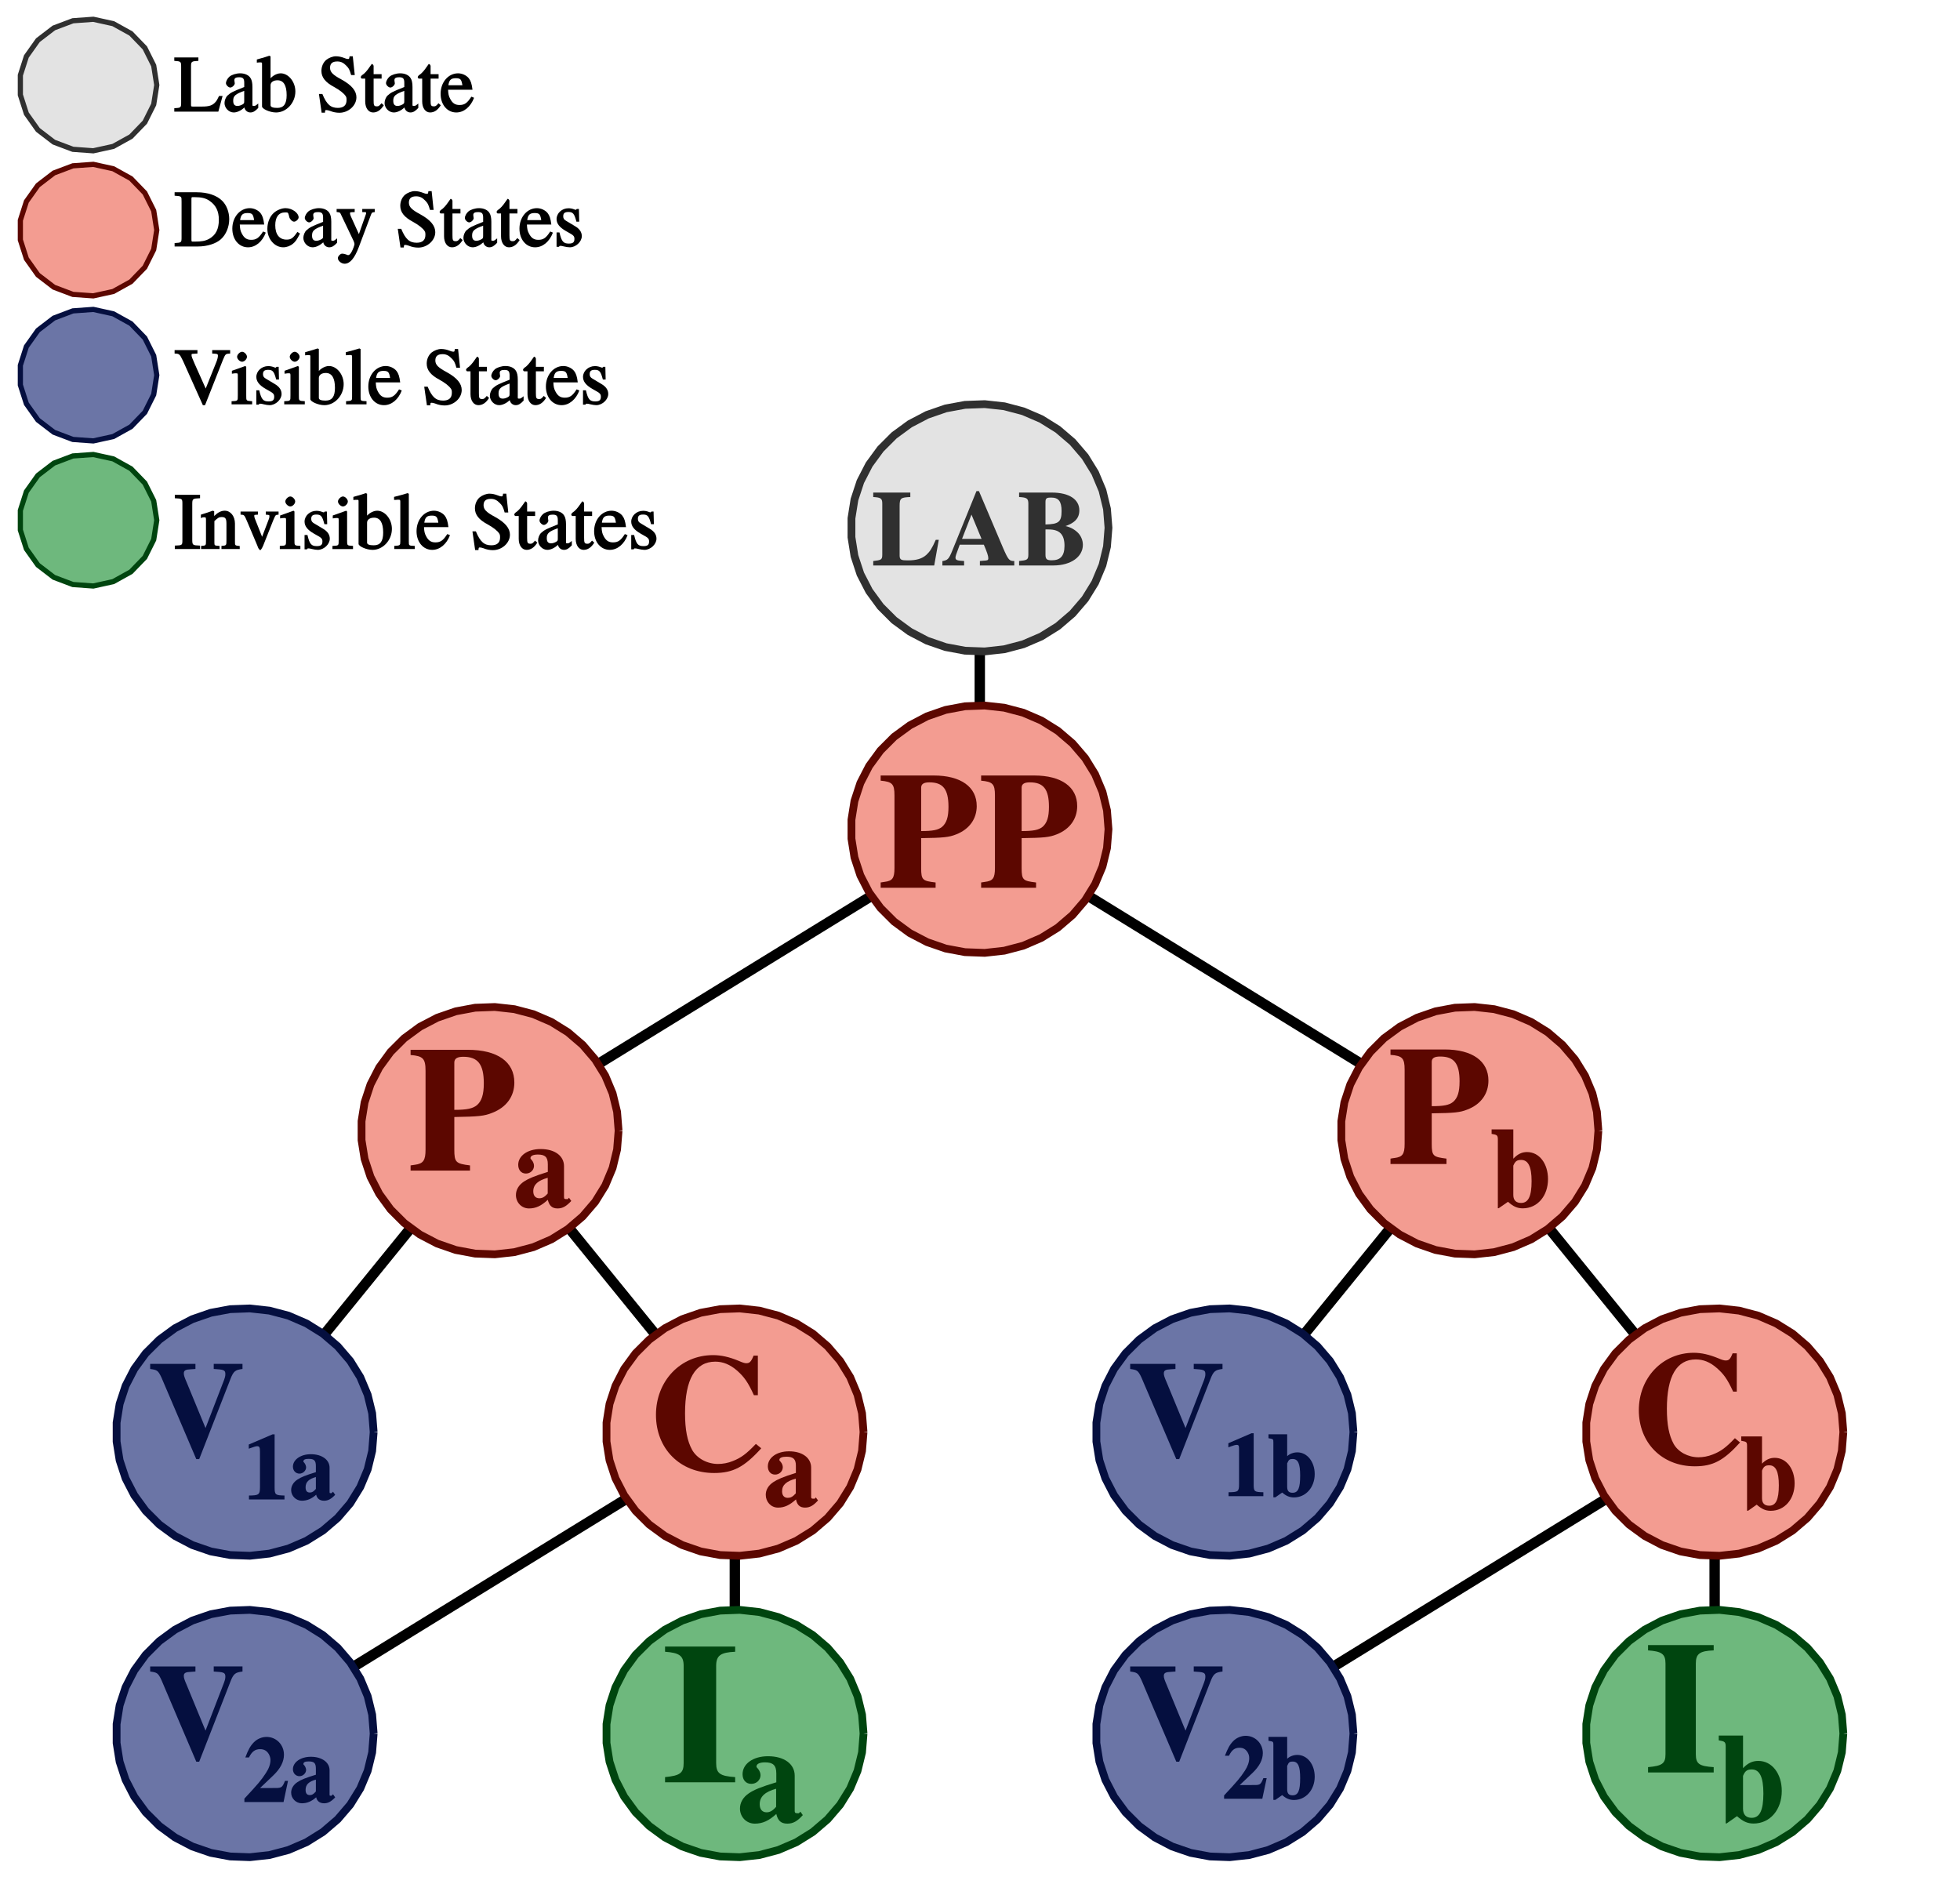 <?xml version="1.0" encoding="UTF-8" standalone="no"?>
<svg
   xmlns:dc="http://purl.org/dc/elements/1.1/"
   xmlns:cc="http://creativecommons.org/ns#"
   xmlns:rdf="http://www.w3.org/1999/02/22-rdf-syntax-ns#"
   xmlns:svg="http://www.w3.org/2000/svg"
   xmlns="http://www.w3.org/2000/svg"
   xmlns:xlink="http://www.w3.org/1999/xlink"
   xmlns:sodipodi="http://sodipodi.sourceforge.net/DTD/sodipodi-0.dtd"
   xmlns:inkscape="http://www.inkscape.org/namespaces/inkscape"
   width="294.867pt"
   height="283.465pt"
   viewBox="0 0 294.867 283.465"
   version="1.2"
   id="svg2"
   inkscape:version="0.91 r13725"
   sodipodi:docname="RJRtree_DiGluino.svg">
  <rect x="0" y="0" width="294.867" height="283.465" fill="#808080" stroke="none"/>
  <sodipodi:namedview
     pagecolor="#ffffff"
     bordercolor="#666666"
     borderopacity="1"
     objecttolerance="10"
     gridtolerance="10"
     guidetolerance="10"
     inkscape:pageopacity="0"
     inkscape:pageshadow="2"
     inkscape:window-width="893"
     inkscape:window-height="480"
     id="namedview524"
     showgrid="false"
     fit-margin-top="0"
     fit-margin-left="0"
     fit-margin-right="0"
     fit-margin-bottom="0"
     inkscape:zoom="0.44402964"
     inkscape:cx="184.30891"
     inkscape:cy="177.20605"
     inkscape:window-x="81"
     inkscape:window-y="43"
     inkscape:window-maximized="0"
     inkscape:current-layer="svg2" />
  <defs
     id="defs4">
    <g
       id="g6">
      <symbol
         overflow="visible"
         id="glyph0-0"
         style="overflow:visible">
        <path
           style="stroke:none"
           d=""
           id="path9"
           inkscape:connector-curvature="0" />
      </symbol>
      <symbol
         overflow="visible"
         id="glyph0-1"
         style="overflow:visible">
        <path
           style="stroke:none"
           d="m -3.859,-10.094 0,0.422 c 1.375,0.609 1.766,0.891 2.281,1.438 0.578,0.656 0.812,1.516 0.812,2.766 0,0.953 -0.062,1.234 -0.734,1.234 l -7.469,0 c -1.188,0 -1.266,-0.219 -1.328,-1.609 l -0.672,0 0,5.578 0.672,0 C -10.234,-1.375 -10.109,-1.625 -9.312,-1.625 l 7.672,0 c 0.797,0 0.828,0.172 0.969,1.359 L 0,-0.266 0,-9.438 -3.859,-10.125 Z m 0,0"
           id="path12"
           inkscape:connector-curvature="0" />
      </symbol>
      <symbol
         overflow="visible"
         id="glyph0-2"
         style="overflow:visible">
        <path
           style="stroke:none"
           d="m -0.125,-10.922 -0.547,0 c 0,0.719 -0.078,0.875 -2.047,1.719 l -8.469,3.594 0,0.375 8.812,3.578 c 1.484,0.594 1.562,0.75 1.719,1.547 l 0.656,0 0,-3.266 -0.672,0 c -0.062,0.953 -0.094,1.297 -0.5,1.297 -0.203,0 -0.562,-0.109 -1.438,-0.453 l -0.516,-0.188 0,-3.625 c 1.125,-0.484 1.688,-0.672 2.031,-0.672 0.344,0 0.344,0.172 0.375,0.734 L -0.672,-5.75 0,-5.75 0,-10.922 Z M -4,-6.078 -4,-3.062 -7.656,-4.484 -4,-6 Z m 0,0"
           id="path15"
           inkscape:connector-curvature="0" />
      </symbol>
      <symbol
         overflow="visible"
         id="glyph0-3"
         style="overflow:visible">
        <path
           style="stroke:none"
           d="m -3.109,-9.812 c -0.703,0 -1.453,0.312 -1.938,0.875 -0.484,0.547 -0.766,1.094 -1,2.188 l 0.266,0 c -0.531,-1.828 -1.312,-2.531 -2.516,-2.531 -1.625,0 -2.672,1.5 -2.672,4.141 l 0,4.922 0.672,0 c 0.062,-1.125 0.188,-1.391 0.984,-1.391 l 7.672,0 c 0.797,0 0.844,0.203 0.969,1.391 l 0.672,0 0,-5.125 C 0,-8.031 -1.312,-9.812 -3.109,-9.812 Z m 0.156,2.766 c 1.531,0 2.172,0.625 2.172,1.906 0,0.688 -0.125,0.953 -0.812,0.953 l -3.828,0 0,-0.469 c 0,-1.625 0.719,-2.391 2.469,-2.391 z m -5.234,0.438 c 1.672,0 1.969,0.484 2.016,2.422 l -3.406,0 c -0.562,0 -0.641,-0.234 -0.641,-0.844 0,-1.109 0.547,-1.578 2.031,-1.578 z m 0,0"
           id="path18"
           inkscape:connector-curvature="0" />
      </symbol>
      <symbol
         overflow="visible"
         id="glyph0-4"
         style="overflow:visible">
        <path
           style="stroke:none"
           d="m -3.906,-8.266 c -2.188,0 -3.844,1.234 -3.844,3 0,0.75 0.312,1.359 0.875,1.906 l -4.094,0 0,3.125 0.656,0 c 0.141,-0.766 0.156,-0.875 0.781,-0.875 l 9.734,0 0,-0.172 -0.906,-1.281 C -0.062,-3.297 0.219,-3.875 0.219,-4.672 c 0,-2.109 -1.766,-3.594 -4.125,-3.594 z m 0.281,2.375 c 2.188,0 3.078,0.453 3.078,1.453 0,0.672 -0.359,1.078 -1.109,1.078 l -4.172,0 C -6.5,-3.625 -6.625,-3.922 -6.625,-4.453 c 0,-0.969 0.922,-1.438 3,-1.438 z m 0,0"
           id="path21"
           inkscape:connector-curvature="0" />
      </symbol>
      <symbol
         overflow="visible"
         id="glyph1-0"
         style="overflow:visible">
        <path
           style="stroke:none"
           d=""
           id="path24"
           inkscape:connector-curvature="0" />
      </symbol>
      <symbol
         overflow="visible"
         id="glyph1-1"
         style="overflow:visible">
        <path
           style="stroke:none"
           d="m -12.297,-14.844 c -2.859,0 -4.594,2.359 -4.594,6.484 l 0,7.969 0.781,0 C -15.953,-2.125 -15.625,-2.469 -13.906,-2.469 l 10.938,0 c 1.531,0 1.938,0.312 2.078,1.484 0,0.062 0.047,0.312 0.094,0.594 l 0.797,0 0,-8.266 -0.797,0 c -0.234,1.953 -0.359,2.172 -2.172,2.172 l -4.5,0 c -0.047,-3.328 -0.125,-4.172 -0.562,-5.266 -0.781,-2 -2.359,-3.094 -4.266,-3.094 z m 0.125,4.25 c 1.562,0 2.422,0.297 3,0.953 0.484,0.594 0.641,1.406 0.641,3.156 l -6.531,0 c -0.562,0 -0.797,-0.422 -0.797,-1.234 0,-2.047 1.016,-2.875 3.688,-2.875 z m 0,0"
           id="path27"
           inkscape:connector-curvature="0" />
      </symbol>
      <symbol
         overflow="visible"
         id="glyph1-2"
         style="overflow:visible">
        <path
           style="stroke:none"
           d="m -3.297,-17 -0.609,0.75 c 1.531,1.453 2.094,2.25 2.578,3.469 0.297,0.703 0.438,1.531 0.438,2.219 0,1.641 -0.844,3.188 -2.125,3.906 -1.312,0.719 -3,1.062 -5.5,1.062 -5.109,0 -7.766,-1.547 -7.766,-4.547 0,-1.156 0.422,-2.219 1.359,-3.297 0.953,-1.062 1.734,-1.625 3.688,-2.516 l 0,-0.594 -5.953,0 0,0.641 c 0.984,0.391 1.141,0.641 1.141,1.109 0,0.25 -0.109,0.578 -0.359,1.141 -0.594,1.438 -0.859,2.656 -0.859,3.844 0,4.922 3.906,8.594 8.984,8.594 5.094,0 8.75,-3.609 8.75,-8.75 0,-2.844 -0.891,-4.531 -3.703,-7.078 z m 0,0"
           id="path30"
           inkscape:connector-curvature="0" />
      </symbol>
      <symbol
         overflow="visible"
         id="glyph2-0"
         style="overflow:visible">
        <path
           style="stroke:none"
           d=""
           id="path33"
           inkscape:connector-curvature="0" />
      </symbol>
      <symbol
         overflow="visible"
         id="glyph2-1"
         style="overflow:visible">
        <path
           style="stroke:none"
           d="m -0.984,-8.688 -0.375,0.266 0.188,0.172 c 0.047,0.062 0.016,0.109 0.016,0.203 0,0.25 0,0.375 -0.297,0.375 l -4.656,0 c -1.516,0 -2.578,1.344 -2.578,3.516 0,2.016 1.047,3.375 2.375,3.375 0.75,0 1.312,-0.438 1.312,-1.156 0,-0.719 -0.562,-1.219 -1.156,-1.219 -0.25,0 -0.578,0.094 -0.859,0.328 -0.188,0.156 -0.203,0.203 -0.312,0.203 -0.359,0 -0.531,-0.469 -0.531,-1.109 0,-1.062 0.359,-1.5 1.453,-1.5 l 1.156,0 c 0.641,2.078 1.016,2.922 1.453,3.594 0.531,0.797 1.25,1.203 2.031,1.203 C -0.672,-0.438 0.25,-1.266 0.25,-2.406 0.25,-3.438 -0.141,-4.25 -1.047,-5.234 -0.219,-5.438 0.25,-5.828 0.25,-6.703 c 0,-0.766 -0.328,-1.312 -1.125,-2.062 z M -2,-5.219 c 0.562,0.484 0.719,0.844 0.719,1.266 0,0.531 -0.344,0.906 -1.047,0.906 -1.031,0 -1.641,-0.75 -2.031,-2.172 z m 0,0"
           id="path36"
           inkscape:connector-curvature="0" />
      </symbol>
      <symbol
         overflow="visible"
         id="glyph3-0"
         style="overflow:visible">
        <path
           style="stroke:none"
           d=""
           id="path39"
           inkscape:connector-curvature="0" />
      </symbol>
      <symbol
         overflow="visible"
         id="glyph3-1"
         style="overflow:visible">
        <path
           style="stroke:none"
           d="m -13.25,-16.031 c -3.109,0 -4.922,2.531 -4.922,7 l 0,8.609 0.781,0 c 0.156,-1.875 0.531,-2.25 2.406,-2.25 l 11.812,0 c 1.656,0 2.125,0.344 2.297,1.609 0,0.078 0.047,0.344 0.094,0.641 l 0.781,0 0,-8.938 -0.781,0 C -1.047,-7.234 -1.234,-7 -3.172,-7 L -8.062,-7 c -0.062,-3.609 -0.141,-4.516 -0.625,-5.688 -0.828,-2.172 -2.5,-3.344 -4.562,-3.344 z m 0.125,4.594 c 1.688,0 2.656,0.328 3.266,1.016 0.531,0.641 0.719,1.531 0.719,3.422 L -16.25,-7 c -0.609,0 -0.875,-0.453 -0.875,-1.344 0,-2.203 1.125,-3.094 4,-3.094 z m 0,0"
           id="path42"
           inkscape:connector-curvature="0" />
      </symbol>
      <symbol
         overflow="visible"
         id="glyph4-0"
         style="overflow:visible">
        <path
           style="stroke:none"
           d=""
           id="path45"
           inkscape:connector-curvature="0" />
      </symbol>
      <symbol
         overflow="visible"
         id="glyph4-1"
         style="overflow:visible">
        <path
           style="stroke:none"
           d="m -0.125,-6.188 -0.469,0 c -0.031,1.328 -0.094,1.484 -1.172,1.484 l -8.031,0 0,0.312 1.531,3.578 0.625,0 c -0.062,-0.219 -0.141,-0.359 -0.125,-0.359 -0.141,-0.375 -0.25,-0.734 -0.25,-0.906 0,-0.344 0.188,-0.422 0.844,-0.422 l 5.328,0 c 1.141,0 1.234,0.203 1.25,1.656 l 0.594,0 0,-5.344 z m 0,0"
           id="path48"
           inkscape:connector-curvature="0" />
      </symbol>
      <symbol
         overflow="visible"
         id="glyph4-2"
         style="overflow:visible">
        <path
           style="stroke:none"
           d="m -0.812,-6.812 -0.359,0.25 0.203,0.203 c 0.047,0.047 0.016,0.031 0.016,0.094 0,0.188 0.031,0.219 -0.219,0.219 l -3.609,0 c -1.172,0 -2.031,1.125 -2.031,2.812 0,1.578 0.844,2.703 1.875,2.703 0.578,0 1.047,-0.406 1.047,-0.984 0,-0.547 -0.469,-1 -0.938,-1 -0.188,0 -0.469,0.094 -0.688,0.266 -0.141,0.125 -0.125,0.141 -0.203,0.141 -0.297,0 -0.391,-0.297 -0.391,-0.797 0,-0.828 0.25,-1.078 1.094,-1.078 l 0.906,0 c 0.469,1.531 0.75,2.234 1.109,2.766 0.406,0.625 0.984,0.953 1.594,0.953 0.859,0 1.594,-0.719 1.594,-1.609 0,-0.797 -0.297,-1.484 -0.906,-2.156 0.531,-0.109 0.906,-0.5 0.906,-1.188 0,-0.594 -0.25,-1.062 -0.891,-1.672 z M -1.609,-4 c 0.438,0.375 0.562,0.594 0.562,0.922 0,0.422 -0.234,0.641 -0.797,0.641 -0.797,0 -1.25,-0.516 -1.531,-1.547 l 1.797,0 z m 0,0"
           id="path51"
           inkscape:connector-curvature="0" />
      </symbol>
      <symbol
         overflow="visible"
         id="glyph4-3"
         style="overflow:visible">
        <path
           style="stroke:none"
           d="m -3.188,-6.625 0,0.359 c 1.141,0.453 1.078,0.547 1.078,1.953 l 0,1.797 L -4,-4.5 c -1.047,-1.094 -2.078,-1.609 -3.125,-1.609 -1.484,0 -2.672,1.141 -2.672,2.625 0,0.703 0.312,1.422 0.812,1.906 0.547,0.531 1.109,0.844 2.281,1.281 l 0,-0.547 c -0.891,-0.438 -1.25,-0.922 -1.25,-1.672 0,-0.609 0.234,-1 0.734,-1.312 0.297,-0.156 0.578,-0.25 0.906,-0.25 0.609,0 1.266,0.234 1.953,0.688 1.078,0.703 1.656,1.188 3.844,3.234 L 0,-0.156 0,-6.047 -3.188,-6.719 Z m 0,0"
           id="path54"
           inkscape:connector-curvature="0" />
      </symbol>
      <symbol
         overflow="visible"
         id="glyph5-0"
         style="overflow:visible">
        <path
           style="stroke:none"
           d=""
           id="path57"
           inkscape:connector-curvature="0" />
      </symbol>
      <symbol
         overflow="visible"
         id="glyph5-1"
         style="overflow:visible">
        <path
           style="stroke:none"
           d="m -13.328,-14.219 -0.641,0 0,4.328 0.766,0 c 0.094,-1.453 0.125,-1.75 0.766,-1.75 0.328,0 0.578,0.062 1.438,0.406 l 6.688,2.578 -6.781,2.797 c -0.906,0.391 -1.156,0.469 -1.453,0.469 -0.469,0 -0.578,-0.312 -0.609,-1.078 0,-0.109 -0.031,-0.359 -0.047,-0.672 l -0.766,0 0,6.812 0.766,0 c 0.141,-1.016 0.188,-1.188 1.297,-1.703 l 12.266,-5.234 0,-0.438 -12.016,-4.688 c -1.266,-0.484 -1.406,-0.766 -1.547,-1.828 z m 0,0"
           id="path60"
           inkscape:connector-curvature="0" />
      </symbol>
      <symbol
         overflow="visible"
         id="glyph5-2"
         style="overflow:visible">
        <path
           style="stroke:none"
           d="m -1.094,-9.891 -0.422,0.297 0.203,0.203 c 0.062,0.062 0.031,0.125 0.031,0.219 0,0.281 -0.016,0.438 -0.359,0.438 l -5.297,0 c -1.719,0 -2.922,1.531 -2.922,4.016 0,2.281 1.172,3.828 2.703,3.828 0.844,0 1.453,-0.484 1.453,-1.312 0,-0.812 -0.609,-1.391 -1.297,-1.391 -0.281,0 -0.641,0.109 -0.969,0.375 -0.203,0.172 -0.219,0.234 -0.344,0.234 -0.422,0 -0.625,-0.547 -0.625,-1.281 0,-1.188 0.422,-1.703 1.656,-1.703 l 1.344,0 c 0.719,2.375 1.125,3.328 1.641,4.109 C -3.688,-0.953 -2.875,-0.5 -1.984,-0.5 -0.75,-0.5 0.281,-1.438 0.281,-2.734 c 0,-1.188 -0.438,-2.109 -1.453,-3.234 C -0.219,-6.188 0.281,-6.625 0.281,-7.625 0.281,-8.5 -0.078,-9.125 -1,-9.953 Z M -2.25,-5.938 c 0.625,0.547 0.828,0.953 0.828,1.438 0,0.609 -0.406,1.031 -1.219,1.031 -1.172,0 -1.875,-0.844 -2.328,-2.469 z m 0,0"
           id="path63"
           inkscape:connector-curvature="0" />
      </symbol>
      <symbol
         overflow="visible"
         id="glyph6-0"
         style="overflow:visible">
        <path
           style="stroke:none"
           d=""
           id="path66"
           inkscape:connector-curvature="0" />
      </symbol>
      <symbol
         overflow="visible"
         id="glyph6-1"
         style="overflow:visible">
        <path
           style="stroke:none"
           d="m -0.938,-8.219 -0.359,0.266 0.172,0.156 c 0.047,0.062 0.016,0.109 0.016,0.188 0,0.234 0,0.359 -0.281,0.359 l -4.391,0 c -1.438,0 -2.453,1.281 -2.453,3.328 0,1.906 1,3.188 2.266,3.188 0.703,0 1.234,-0.406 1.234,-1.094 0,-0.672 -0.531,-1.156 -1.109,-1.156 -0.234,0 -0.531,0.094 -0.797,0.312 -0.172,0.141 -0.188,0.203 -0.297,0.203 -0.344,0 -0.484,-0.453 -0.484,-1.062 0,-1 0.328,-1.422 1.344,-1.422 l 1.094,0 c 0.609,1.969 0.969,2.766 1.391,3.406 0.5,0.75 1.172,1.125 1.906,1.125 1.031,0 1.922,-0.766 1.922,-1.844 0,-0.984 -0.375,-1.75 -1.234,-2.703 C -0.219,-5.125 0.234,-5.5 0.234,-6.328 c 0,-0.719 -0.297,-1.25 -1.078,-1.953 z m -0.969,3.281 c 0.531,0.469 0.672,0.797 0.672,1.203 0,0.5 -0.312,0.859 -0.984,0.859 -0.984,0 -1.531,-0.703 -1.906,-2.062 z m 0,0"
           id="path69"
           inkscape:connector-curvature="0" />
      </symbol>
      <symbol
         overflow="visible"
         id="glyph6-2"
         style="overflow:visible">
        <path
           style="stroke:none"
           d="m -4.156,-8.766 c -2.328,0 -4.078,1.297 -4.078,3.156 0,0.812 0.344,1.438 1,2.062 l -4.406,0 0,3.266 0.672,0 c 0.141,-0.781 0.172,-0.938 0.844,-0.938 l 10.344,0 0,-0.125 L -0.75,-2.75 c 0.688,-0.766 0.984,-1.375 0.984,-2.219 0,-2.234 -1.891,-3.797 -4.391,-3.797 z m 0.297,2.469 c 2.328,0 3.281,0.516 3.281,1.578 0,0.719 -0.375,1.172 -1.188,1.172 l -4.422,0 c -0.734,-0.297 -0.859,-0.625 -0.859,-1.188 0,-1.031 0.984,-1.562 3.188,-1.562 z m 0,0"
           id="path72"
           inkscape:connector-curvature="0" />
      </symbol>
      <symbol
         overflow="visible"
         id="glyph7-0"
         style="overflow:visible">
        <path
           style="stroke:none"
           d=""
           id="path75"
           inkscape:connector-curvature="0" />
      </symbol>
      <symbol
         overflow="visible"
         id="glyph7-1"
         style="overflow:visible">
        <path
           style="stroke:none"
           d="m 0,-11.156 -0.781,0 c -0.156,2.281 -0.547,2.859 -2.109,2.859 l -14.609,0 c -1.562,0 -2.047,-0.641 -2.141,-2.859 l -0.781,0 0,10.547 0.781,0 C -19.484,-2.781 -19.031,-3.406 -17.5,-3.406 l 14.609,0 c 1.5,0 1.891,0.547 2.109,2.797 l 0.781,0 z m 0,0"
           id="path78"
           inkscape:connector-curvature="0" />
      </symbol>
      <symbol
         overflow="visible"
         id="glyph8-0"
         style="overflow:visible">
        <path
           style="stroke:none"
           d=""
           id="path81"
           inkscape:connector-curvature="0" />
      </symbol>
      <symbol
         overflow="visible"
         id="glyph8-1"
         style="overflow:visible">
        <path
           style="stroke:none"
           d="m -12.547,-15.141 c -2.922,0 -4.688,2.391 -4.688,6.609 l 0,8.125 0.812,0 c 0.141,-1.766 0.469,-2.125 2.234,-2.125 l 11.156,0 c 1.562,0 1.969,0.328 2.125,1.516 0,0.078 0.047,0.328 0.094,0.609 l 0.812,0 0,-8.422 -0.812,0 c -0.25,1.984 -0.375,2.219 -2.219,2.219 l -4.594,0 c -0.047,-3.406 -0.125,-4.266 -0.578,-5.375 -0.781,-2.047 -2.391,-3.156 -4.344,-3.156 z m 0.125,4.344 c 1.594,0 2.484,0.297 3.062,0.953 0.5,0.609 0.656,1.438 0.656,3.234 l -6.672,0 c -0.578,0 -0.797,-0.438 -0.797,-1.266 0,-2.094 1.031,-2.922 3.75,-2.922 z m 0,0"
           id="path84"
           inkscape:connector-curvature="0" />
      </symbol>
      <symbol
         overflow="visible"
         id="glyph9-0"
         style="overflow:visible">
        <path
           style="stroke:none"
           d=""
           id="path87"
           inkscape:connector-curvature="0" />
      </symbol>
      <symbol
         overflow="visible"
         id="glyph9-1"
         style="overflow:visible">
        <path
           style="stroke:none"
           d="m -0.141,-6.016 -0.453,0 C -0.625,-4.688 -0.688,-4.562 -1.703,-4.562 l -7.766,0 0,0.328 1.5,3.484 0.625,0 C -7.422,-0.984 -7.516,-1.156 -7.5,-1.156 -7.625,-1.5 -7.719,-1.828 -7.719,-2 c 0,-0.344 0.156,-0.359 0.781,-0.359 l 5.141,0 c 1.109,0 1.188,0.141 1.203,1.578 l 0.594,0 0,-5.234 z m 0,0"
           id="path90"
           inkscape:connector-curvature="0" />
      </symbol>
      <symbol
         overflow="visible"
         id="glyph9-2"
         style="overflow:visible">
        <path
           style="stroke:none"
           d="m -3.328,-7.062 c -1.844,0 -3.266,1.125 -3.266,2.609 0,0.641 0.266,1.219 0.578,1.531 l -3.297,0 0,2.812 0.594,0 c 0.125,-0.734 0.109,-0.734 0.656,-0.734 l 8.234,0 0,-0.297 -0.719,-1.031 C -0.062,-2.719 0.188,-3.266 0.188,-3.938 c 0,-1.781 -1.516,-3.125 -3.516,-3.125 z m 0.234,2.188 c 1.844,0 2.578,0.281 2.578,1.141 0,0.562 -0.266,0.812 -0.906,0.812 l -3.516,0 C -5.516,-3.156 -5.594,-3.312 -5.594,-3.75 c 0,-0.828 0.75,-1.125 2.5,-1.125 z m 0,0"
           id="path93"
           inkscape:connector-curvature="0" />
      </symbol>
      <symbol
         overflow="visible"
         id="glyph9-3"
         style="overflow:visible">
        <path
           style="stroke:none"
           d="m -3.094,-6.391 0,0.375 c 1.109,0.453 1.031,0.5 1.031,1.859 l 0,2.016 0.25,-0.062 L -3.875,-4.375 c -1,-1.047 -1.984,-1.562 -3,-1.562 -1.438,0 -2.594,1.141 -2.594,2.578 0,0.672 0.297,1.391 0.781,1.859 0.531,0.531 1.094,0.828 2.219,1.266 l 0,-0.609 c -0.859,-0.422 -1.203,-0.859 -1.203,-1.578 0,-0.578 0.219,-0.938 0.703,-1.234 0.281,-0.172 0.562,-0.234 0.859,-0.234 0.594,0 1.219,0.219 1.875,0.641 C -3.188,-2.562 -2.625,-2.094 -0.5,-0.109 l 0.5,0 0,-5.75 -3.094,-0.656 z m 0,0"
           id="path96"
           inkscape:connector-curvature="0" />
      </symbol>
      <symbol
         overflow="visible"
         id="glyph10-0"
         style="overflow:visible">
        <path
           style="stroke:none"
           d=""
           id="path99"
           inkscape:connector-curvature="0" />
      </symbol>
      <symbol
         overflow="visible"
         id="glyph10-1"
         style="overflow:visible">
        <path
           style="stroke:none"
           d="m -3.188,-16.312 -0.594,0.703 c 1.484,1.406 2,2.172 2.453,3.328 0.281,0.688 0.422,1.469 0.422,2.141 0,1.562 -0.781,3.062 -2.016,3.75 -1.266,0.688 -2.875,1.016 -5.266,1.016 -4.922,0 -7.438,-1.484 -7.438,-4.359 0,-1.125 0.406,-2.141 1.297,-3.156 0.906,-1.031 1.641,-1.578 3.547,-2.453 l 0,-0.547 -5.766,0 0,0.625 c 0.969,0.375 1.078,0.609 1.078,1.062 0,0.234 -0.094,0.547 -0.328,1.094 -0.562,1.375 -0.828,2.547 -0.828,3.688 0,4.719 3.781,8.266 8.641,8.266 4.891,0 8.438,-3.469 8.438,-8.422 0,-2.719 -0.859,-4.344 -3.594,-6.812 z m 0,0"
           id="path102"
           inkscape:connector-curvature="0" />
      </symbol>
      <symbol
         overflow="visible"
         id="glyph11-0"
         style="overflow:visible">
        <path
           style="stroke:none"
           d=""
           id="path105"
           inkscape:connector-curvature="0" />
      </symbol>
      <symbol
         overflow="visible"
         id="glyph11-1"
         style="overflow:visible">
        <path
           style="stroke:none"
           d="m -4.625,-9.797 c -2.594,0 -4.531,1.453 -4.531,3.531 0,0.906 0.359,1.609 1.094,2.297 l -4.906,0 0,3.656 0.719,0 c 0.156,-0.875 0.203,-1.047 0.953,-1.047 l 11.547,0 0,-0.141 -1.094,-1.562 c 0.766,-0.859 1.109,-1.547 1.109,-2.484 0,-2.5 -2.094,-4.25 -4.891,-4.25 z m 0.344,2.766 c 2.594,0 3.688,0.562 3.688,1.766 0,0.797 -0.453,1.297 -1.359,1.297 l -4.953,0 c -0.797,-0.312 -0.969,-0.688 -0.969,-1.312 0,-1.172 1.125,-1.75 3.594,-1.75 z m 0,0"
           id="path108"
           inkscape:connector-curvature="0" />
      </symbol>
      <symbol
         overflow="visible"
         id="glyph12-0"
         style="overflow:visible">
        <path
           style="stroke:none"
           d=""
           id="path111"
           inkscape:connector-curvature="0" />
      </symbol>
      <symbol
         overflow="visible"
         id="glyph12-1"
         style="overflow:visible">
        <path
           style="stroke:none"
           d="m -0.031,-10.438 -0.766,0 c -0.141,2.141 -0.469,2.688 -1.938,2.688 l -13.656,0 c -1.469,0 -1.891,-0.594 -1.969,-2.688 l -0.797,0 0,9.875 0.797,0 c 0.141,-2.031 0.531,-2.625 1.969,-2.625 l 13.656,0 c 1.406,0 1.75,0.516 1.938,2.625 l 0.797,0 0,-9.875 z m 0,0"
           id="path114"
           inkscape:connector-curvature="0" />
      </symbol>
      <symbol
         overflow="visible"
         id="glyph13-0"
         style="overflow:visible">
        <path
           style="stroke:none"
           d=""
           id="path117"
           inkscape:connector-curvature="0" />
      </symbol>
      <symbol
         overflow="visible"
         id="glyph13-1"
         style="overflow:visible">
        <path
           style="stroke:none"
           d="m -2.359,-7.094 0,0.359 c 0.562,0.266 0.734,0.375 0.922,0.547 0.5,0.422 0.672,0.969 0.672,1.984 l 0,0.797 c 0,0.859 0.094,0.891 -0.328,0.891 l -5.609,0 c -0.844,0 -0.875,-0.031 -0.938,-1.109 l -0.516,0 0,3.625 0.516,0 c 0.078,-1.016 0.094,-1.031 0.938,-1.031 l 5.266,0 c 0.844,0 0.859,0.016 0.922,1.031 L 0,0 0,-6.625 -2.359,-7.266 Z m 0,0"
           id="path120"
           inkscape:connector-curvature="0" />
      </symbol>
      <symbol
         overflow="visible"
         id="glyph13-2"
         style="overflow:visible">
        <path
           style="stroke:none"
           d="m -0.625,-5.375 -0.594,0 c 0.359,0.438 0.359,0.469 0.359,0.656 0,0.266 0,0.219 -0.531,0.219 l -2.312,0 c -0.609,0 -1.047,0.094 -1.312,0.266 -0.453,0.25 -0.75,0.844 -0.75,1.578 0,0.609 0.219,1.281 0.5,1.609 0.25,0.297 0.688,0.531 0.984,0.531 0.281,0 0.656,-0.375 0.656,-0.656 0,-0.281 -0.375,-0.672 -0.641,-0.672 -0.047,0 -0.109,0.016 -0.188,0.031 -0.109,0.016 -0.203,0.031 -0.281,0.031 -0.328,0 -0.438,-0.25 -0.438,-0.719 0,-0.594 0.203,-0.766 0.844,-0.766 l 0.625,0 c 0.672,1.688 0.812,2 1.266,2.5 0.234,0.266 0.75,0.469 1.141,0.469 0.75,0 1.422,-0.656 1.422,-1.391 0,-0.516 -0.297,-1.109 -0.75,-1.609 0.359,-0.047 0.75,-0.391 0.75,-0.891 0,-0.391 -0.188,-0.734 -0.688,-1.188 z m -0.984,2.109 c 0.375,0 0.375,0.031 0.531,0.266 0.156,0.297 0.219,0.516 0.219,0.766 0,0.422 -0.25,0.625 -0.766,0.625 l -0.047,0 c -0.703,0 -0.984,-0.359 -1.453,-1.656 z m 0,0"
           id="path123"
           inkscape:connector-curvature="0" />
      </symbol>
      <symbol
         overflow="visible"
         id="glyph13-3"
         style="overflow:visible">
        <path
           style="stroke:none"
           d="m -3.031,-5.688 c -1.453,0 -2.734,1.031 -2.734,2.219 0,0.719 0.594,1.562 1.172,1.797 l 0,-0.281 -3.734,0 L -8.406,-1.75 c 0.172,0.484 0.266,0.812 0.422,1.375 l 0.141,0.484 0.469,0 c -0.031,-0.219 -0.031,-0.266 -0.031,-0.344 0,-0.484 -0.047,-0.438 0.453,-0.438 l 6.172,0 c 0.359,0 0.906,-1.156 0.906,-2.109 0,-1.562 -1.453,-2.906 -3.156,-2.906 z m 0.547,1.312 c 1.328,0 1.922,0.438 1.922,1.406 0,0.625 -0.109,1.016 -0.406,1.016 l -3,0 c -0.453,0 -0.75,-0.422 -0.75,-1.047 0,-0.922 0.781,-1.375 2.234,-1.375 z m 0,0"
           id="path126"
           inkscape:connector-curvature="0" />
      </symbol>
      <symbol
         overflow="visible"
         id="glyph13-4"
         style="overflow:visible">
        <path
           style="stroke:none"
           d=""
           id="path129"
           inkscape:connector-curvature="0" />
      </symbol>
      <symbol
         overflow="visible"
         id="glyph13-5"
         style="overflow:visible">
        <path
           style="stroke:none"
           d="m -2.141,-5.969 c -0.984,0 -1.844,0.703 -2.703,2.266 C -5.516,-2.453 -5.938,-2 -6.594,-2 -7.25,-2 -7.547,-2.359 -7.547,-3.094 c 0,-0.547 0.203,-0.938 0.625,-1.344 0.375,-0.375 0.578,-0.5 1.422,-0.734 l 0,-0.547 -2.828,0.297 0,0.484 c 0.422,0.062 0.406,0.062 0.406,0.266 0,0.109 -0.047,0.297 -0.141,0.516 -0.172,0.438 -0.266,0.859 -0.266,1.281 0,0.469 0.234,1.062 0.547,1.453 0.391,0.453 1,0.719 1.656,0.719 0.938,0 1.703,-0.562 2.406,-1.891 0.469,-0.844 0.938,-1.469 1.391,-1.766 0.172,-0.109 0.297,-0.125 0.594,-0.125 0.781,0 1.172,0.453 1.172,1.312 0,1.062 -0.5,1.672 -2.094,2.328 l 0,0.516 2.812,-0.406 0,-0.5 c -0.375,-0.031 -0.391,-0.031 -0.391,-0.219 0,-0.125 0.047,-0.328 0.125,-0.547 0.188,-0.453 0.281,-0.938 0.281,-1.406 0,-1.375 -1.094,-2.562 -2.312,-2.562 z m 0,0"
           id="path132"
           inkscape:connector-curvature="0" />
      </symbol>
      <symbol
         overflow="visible"
         id="glyph13-6"
         style="overflow:visible">
        <path
           style="stroke:none"
           d="m -1.031,-3.406 -0.234,0.266 c 0.406,0.344 0.469,0.438 0.469,0.688 0,0.453 -0.156,0.5 -0.906,0.5 l -3.266,0 0,-1.203 -0.672,0 0,1.203 -1.219,0 c -0.125,0 -0.312,0.141 -0.312,0.281 0.172,0.109 0.266,0.188 0.375,0.266 0.656,0.438 1.094,0.844 1.281,1.156 0.078,0.125 0.25,0.234 0.328,0.234 0.031,0 0.172,-0.047 0.219,-0.156 l 0,-0.516 3.438,0 c 1,0 1.656,-0.5 1.656,-1.188 0,-0.594 -0.328,-1.141 -1.094,-1.609 z m 0,0"
           id="path135"
           inkscape:connector-curvature="0" />
      </symbol>
      <symbol
         overflow="visible"
         id="glyph13-7"
         style="overflow:visible">
        <path
           style="stroke:none"
           d="m -2.156,-5.031 -0.094,0.25 C -1.297,-4.172 -1,-3.766 -1,-3 c 0,0.656 -0.266,1.047 -0.906,1.391 -0.453,0.25 -0.766,0.297 -1.391,0.328 l 0,-3.672 c -0.906,0.109 -1.359,0.266 -1.734,0.562 -0.438,0.359 -0.734,1 -0.734,1.609 0,1.469 1.344,2.625 3.078,2.625 1.641,0 2.812,-1 2.812,-2.359 0,-1.141 -0.844,-2.156 -2.203,-2.672 z m -1.812,1.438 0,2.266 c -0.781,-0.109 -1.062,-0.375 -1.062,-1.109 0,-0.719 0.188,-0.859 1.062,-1 z m 0,0"
           id="path138"
           inkscape:connector-curvature="0" />
      </symbol>
      <symbol
         overflow="visible"
         id="glyph13-8"
         style="overflow:visible">
        <path
           style="stroke:none"
           d="m -4.109,-8.266 c -1.062,0 -2.094,0.391 -2.75,1.047 -0.828,0.812 -1.297,2.203 -1.297,3.828 l 0,3.344 0.516,0 c 0.094,-1.078 0.047,-1.047 0.938,-1.047 l 5.266,0 c 0.859,0 0.859,0 0.922,1.047 L 0,-0.047 0,-3.562 c 0,-1.375 -0.422,-2.719 -1.094,-3.453 -0.703,-0.781 -1.859,-1.25 -3.016,-1.25 z m 0.078,1.562 c 1.406,0 2.297,0.453 2.859,1.422 0.344,0.609 0.438,1.188 0.438,2.219 0,0.469 0.047,0.484 -0.328,0.484 l -6.031,0 c -0.375,0 -0.328,0 -0.328,-0.484 0,-1.016 0.156,-1.688 0.562,-2.25 C -6.219,-6.25 -5.312,-6.703 -4.031,-6.703 Z m 0,0"
           id="path141"
           inkscape:connector-curvature="0" />
      </symbol>
      <symbol
         overflow="visible"
         id="glyph13-9"
         style="overflow:visible">
        <path
           style="stroke:none"
           d="m -2,-4.984 -0.188,0.312 c 0.922,0.625 1.156,0.938 1.156,1.625 0,1.094 -0.797,1.703 -2.156,1.703 -1.234,0 -1.938,-0.516 -1.938,-1.484 0,-0.422 0,-0.438 0.438,-0.562 l 0.266,-0.062 c 0.344,-0.094 0.688,-0.453 0.688,-0.719 0,-0.312 -0.375,-0.688 -0.641,-0.688 -0.672,0 -1.391,0.969 -1.391,1.969 0,0.547 0.266,1.234 0.656,1.703 0.531,0.641 1.469,1.031 2.453,1.031 1.531,0 2.781,-1.078 2.781,-2.391 0,-0.516 -0.203,-1.062 -0.547,-1.469 -0.281,-0.359 -0.625,-0.594 -1.516,-1.047 z m 0,0"
           id="path144"
           inkscape:connector-curvature="0" />
      </symbol>
      <symbol
         overflow="visible"
         id="glyph13-10"
         style="overflow:visible">
        <path
           style="stroke:none"
           d="m -5.312,-5.766 -0.328,0 0,1.875 0.469,0 c 0,-0.531 -0.031,-0.578 0.156,-0.578 0.047,0 0.125,0.016 0.203,0.047 l 3.281,1.156 0,-0.266 -3,1.359 c -0.172,0.062 -0.328,0.125 -0.453,0.125 -0.219,0 -0.156,-0.062 -0.188,-0.703 l -0.469,0 0,2.719 0.453,0 c 0.062,-0.438 0.047,-0.5 0.25,-0.594 l 4.125,-1.969 c 0.203,-0.078 0.344,-0.125 0.438,-0.125 0.188,0 0.828,0.234 1.188,0.438 0.297,0.172 0.484,0.328 0.484,0.484 0,0.078 0.016,0.094 -0.078,0.281 -0.094,0.25 -0.141,0.453 -0.141,0.656 0,0.266 0.391,0.641 0.672,0.641 0.406,0 0.844,-0.516 0.844,-1.016 0,-0.797 -0.812,-1.5 -2.516,-2.141 L -4.781,-5.203 c -0.375,-0.156 -0.344,-0.156 -0.391,-0.562 z m 0,0"
           id="path147"
           inkscape:connector-curvature="0" />
      </symbol>
      <symbol
         overflow="visible"
         id="glyph13-11"
         style="overflow:visible">
        <path
           style="stroke:none"
           d="m -1.547,-4.266 c -0.594,0 -1.094,0.312 -1.516,1.031 l -0.766,1.281 c -0.188,0.344 -0.375,0.484 -0.703,0.484 -0.484,0 -0.656,-0.234 -0.656,-0.781 0,-0.688 0.25,-0.891 1.453,-1.203 l 0,-0.422 -1.906,0.047 0,0.328 0.078,0.062 c 0.078,0.109 0.047,0.016 0.047,0.062 0,0.078 -0.031,0.188 -0.094,0.328 C -5.703,-2.797 -5.75,-2.531 -5.75,-2.25 c 0,0.984 0.75,1.781 1.625,1.781 0.656,0 1.234,-0.406 1.812,-1.422 l 0.391,-0.688 C -1.688,-3 -1.516,-3.156 -1.141,-3.156 c 0.516,0 0.703,0.234 0.703,0.844 0,0.812 -0.297,1.094 -1.672,1.406 l 0,0.438 2.156,0 0,-0.359 c -0.156,-0.125 -0.141,-0.078 -0.141,-0.219 0,-0.125 0.016,-0.266 0.094,-0.547 0.078,-0.328 0.125,-0.625 0.125,-0.875 0,-0.906 -0.844,-1.797 -1.672,-1.797 z m 0,0"
           id="path150"
           inkscape:connector-curvature="0" />
      </symbol>
      <symbol
         overflow="visible"
         id="glyph13-12"
         style="overflow:visible">
        <path
           style="stroke:none"
           d="m -7.781,-8.406 -0.375,0 0,2.703 0.516,0 C -7.594,-6.5 -7.609,-6.562 -7.281,-6.562 c 0.188,0 0.516,0.078 0.875,0.219 l 4.359,1.75 0,-0.281 -4.016,1.797 c -0.875,0.391 -1.141,0.484 -1.328,0.484 -0.219,0 -0.203,-0.031 -0.219,-0.406 0,-0.047 -0.016,-0.188 -0.031,-0.484 l -0.516,0 0,3.438 0.516,0 c 0.031,-0.719 0.047,-0.75 1.109,-1.266 L 0.125,-4.297 0.125,-4.625 -6.672,-7.312 c -0.938,-0.391 -0.922,-0.391 -0.969,-1.094 z m 0,0"
           id="path153"
           inkscape:connector-curvature="0" />
      </symbol>
      <symbol
         overflow="visible"
         id="glyph13-13"
         style="overflow:visible">
        <path
           style="stroke:none"
           d="m -0.141,-3.141 -0.328,0 C -0.531,-2.219 -0.5,-2.25 -1.359,-2.25 l -4.281,0 -0.125,0.141 0.719,2.016 0.438,0 -0.031,-0.234 c -0.031,-0.141 -0.031,-0.297 -0.031,-0.406 0,-0.281 0.047,-0.25 0.562,-0.25 l 2.75,0 c 0.859,0 0.844,-0.031 0.891,0.938 l 0.469,0 0,-3.094 z m -7.016,0.781 c -0.328,0 -0.75,0.391 -0.75,0.734 0,0.328 0.422,0.75 0.75,0.75 0.359,0 0.75,-0.422 0.75,-0.75 0,-0.344 -0.391,-0.734 -0.75,-0.734 z m 0,0"
           id="path156"
           inkscape:connector-curvature="0" />
      </symbol>
      <symbol
         overflow="visible"
         id="glyph13-14"
         style="overflow:visible">
        <path
           style="stroke:none"
           d="m -0.141,-3.188 -0.328,0 c -0.047,0.891 -0.016,0.891 -0.672,0.891 l -7.172,0 -0.094,0.188 c 0.203,0.609 0.312,1.062 0.562,2.031 l 0.453,0 0,-0.219 c -0.016,-0.125 -0.031,-0.266 -0.031,-0.375 0,-0.375 0.031,-0.344 0.578,-0.344 l 5.672,0 c 0.641,0 0.641,0.016 0.703,0.906 l 0.469,0 0,-3.078 z m 0,0"
           id="path159"
           inkscape:connector-curvature="0" />
      </symbol>
      <symbol
         overflow="visible"
         id="glyph13-15"
         style="overflow:visible">
        <path
           style="stroke:none"
           d="m -0.141,-3.875 -0.375,0 C -0.562,-2.766 -0.562,-2.703 -1.438,-2.703 l -5.266,0 c -0.875,0 -0.891,-0.047 -0.938,-1.172 l -0.516,0 0,3.797 0.516,0 c 0.062,-1.141 0.047,-1.141 0.938,-1.141 l 5.266,0 c 0.891,0 0.875,0 0.922,1.141 L 0,-0.078 0,-3.875 Z m 0,0"
           id="path162"
           inkscape:connector-curvature="0" />
      </symbol>
      <symbol
         overflow="visible"
         id="glyph13-16"
         style="overflow:visible">
        <path
           style="stroke:none"
           d="m -0.141,-5.891 -0.312,0 c -0.078,0.719 -0.062,0.719 -0.656,0.719 l -2.719,0 c -1.109,0 -1.938,0.656 -1.938,1.531 0,0.547 0.25,1.031 0.797,1.594 l -0.719,0 -0.078,0.219 c 0.219,0.578 0.344,0.984 0.594,1.781 l 0.516,0 c -0.141,-0.312 -0.125,-0.328 -0.125,-0.469 0,-0.328 0.047,-0.297 0.625,-0.297 l 2.938,0 c 0.688,0 0.703,0 0.75,0.734 l 0.469,0 0,-2.781 -0.469,0 c -0.047,0.734 -0.047,0.781 -0.469,0.781 l -3.266,0 c -0.5,-0.531 -0.609,-0.703 -0.609,-1.094 0,-0.578 0.234,-0.719 1.016,-0.719 l 2.484,0 c 0.75,0 0.797,0 0.844,0.75 l 0.469,0 0,-2.75 z m 0,0"
           id="path165"
           inkscape:connector-curvature="0" />
      </symbol>
      <symbol
         overflow="visible"
         id="glyph13-17"
         style="overflow:visible">
        <path
           style="stroke:none"
           d="m -5.312,-5.797 -0.328,0 0,1.922 0.469,0 c 0.047,-0.516 0.016,-0.547 0.25,-0.547 0.109,0 0.234,0.016 0.344,0.062 L -1.5,-3.188 -1.5,-3.453 -4.531,-2.25 c -0.172,0.078 -0.344,0.109 -0.438,0.109 -0.219,0 -0.156,0 -0.203,-0.547 l -0.469,0 0,2.609 0.469,0 c 0.031,-0.594 0,-0.547 1.234,-1.078 l 3.406,-1.438 c 0.062,-0.016 0.156,-0.047 0.25,-0.094 0.203,-0.062 0.453,-0.281 0.453,-0.359 0,-0.062 -0.297,-0.281 -0.734,-0.453 L -4.375,-5.016 C -5.188,-5.375 -5.125,-5.312 -5.172,-5.797 Z m 0,0"
           id="path168"
           inkscape:connector-curvature="0" />
      </symbol>
    </g>
    <clipPath
       id="clip1">
      <path
         d="m 0,65.145 283.465,0 0,294.906 -283.465,0 z m 0,0"
         id="path171"
         inkscape:connector-curvature="0" />
    </clipPath>
    <clipPath
       id="clip2">
      <path
         d="m 225,287 58.465,0 0,73 L 225,360 Z m 0,0"
         id="path174"
         inkscape:connector-curvature="0" />
    </clipPath>
    <clipPath
       id="clip3">
      <path
         d="m 225,213 58.465,0 0,73 L 225,286 Z m 0,0"
         id="path177"
         inkscape:connector-curvature="0" />
    </clipPath>
    <clipPath
       id="clip4">
      <path
         d="m 225,139 58.465,0 0,73 L 225,212 Z m 0,0"
         id="path180"
         inkscape:connector-curvature="0" />
    </clipPath>
    <clipPath
       id="clip5">
      <path
         d="m 225,66 58.465,0 0,72 L 225,138 Z m 0,0"
         id="path183"
         inkscape:connector-curvature="0" />
    </clipPath>
    <clipPath
       id="clip6">
      <path
         d="m 0,325 34,0 0,35.051 -34,0 z m 0,0"
         id="path186"
         inkscape:connector-curvature="0" />
    </clipPath>
    <clipPath
       id="clip7">
      <path
         d="m 13,325 43,0 0,35.051 -43,0 z m 0,0"
         id="path189"
         inkscape:connector-curvature="0" />
    </clipPath>
    <clipPath
       id="clip8">
      <path
         d="m 35,325 43,0 0,35.051 -43,0 z m 0,0"
         id="path192"
         inkscape:connector-curvature="0" />
    </clipPath>
    <clipPath
       id="clip9">
      <path
         d="m 57,325 43,0 0,35.051 -43,0 z m 0,0"
         id="path195"
         inkscape:connector-curvature="0" />
    </clipPath>
  </defs>
  <g
     id="surface1430"
     transform="matrix(0,1,-1,0,360.051,0)">
    <g
       clip-path="url(#clip1)"
       id="g198"
       style="clip-rule:nonzero">
      <path
         style="fill:#ffffff;fill-opacity:1;fill-rule:evenodd;stroke:none"
         d="m 283.465,360.051 0,-294.867 -283.492,0 0,294.867 z m 0,0"
         id="path200"
         inkscape:connector-curvature="0" />
    </g>
    <path
       style="fill:none;stroke:#000000;stroke-width:3;stroke-linecap:butt;stroke-linejoin:miter;stroke-miterlimit:10;stroke-opacity:1"
       d="m 283.464,392.436 0,-87.21"
       transform="matrix(0,-0.52,-0.52,0,283.465,360.052)"
       id="path202"
       inkscape:connector-curvature="0" />
    <path
       style="fill:none;stroke:#000000;stroke-width:3;stroke-linecap:butt;stroke-linejoin:miter;stroke-miterlimit:10;stroke-opacity:1"
       d="M 283.464,305.226 141.729,218.024"
       transform="matrix(0,-0.52,-0.52,0,283.465,360.052)"
       id="path204"
       inkscape:connector-curvature="0" />
    <path
       style="fill:none;stroke:#000000;stroke-width:3;stroke-linecap:butt;stroke-linejoin:miter;stroke-miterlimit:10;stroke-opacity:1"
       d="M 141.729,218.024 70.87,130.814"
       transform="matrix(0,-0.52,-0.52,0,283.465,360.052)"
       id="path206"
       inkscape:connector-curvature="0" />
    <path
       style="fill:none;stroke:#000000;stroke-width:3;stroke-linecap:butt;stroke-linejoin:miter;stroke-miterlimit:10;stroke-opacity:1"
       d="m 141.729,218.024 70.867,-87.21"
       transform="matrix(0,-0.52,-0.52,0,283.465,360.052)"
       id="path208"
       inkscape:connector-curvature="0" />
    <path
       style="fill:none;stroke:#000000;stroke-width:3;stroke-linecap:butt;stroke-linejoin:miter;stroke-miterlimit:10;stroke-opacity:1"
       d="M 212.597,130.814 70.87,43.604"
       transform="matrix(0,-0.52,-0.52,0,283.465,360.052)"
       id="path210"
       inkscape:connector-curvature="0" />
    <path
       style="fill:none;stroke:#000000;stroke-width:3;stroke-linecap:butt;stroke-linejoin:miter;stroke-miterlimit:10;stroke-opacity:1"
       d="m 212.597,130.814 0,-87.21"
       transform="matrix(0,-0.52,-0.52,0,283.465,360.052)"
       id="path212"
       inkscape:connector-curvature="0" />
    <path
       style="fill:none;stroke:#000000;stroke-width:3;stroke-linecap:butt;stroke-linejoin:miter;stroke-miterlimit:10;stroke-opacity:1"
       d="M 283.464,305.226 425.198,218.024"
       transform="matrix(0,-0.52,-0.52,0,283.465,360.052)"
       id="path214"
       inkscape:connector-curvature="0" />
    <path
       style="fill:none;stroke:#000000;stroke-width:3;stroke-linecap:butt;stroke-linejoin:miter;stroke-miterlimit:10;stroke-opacity:1"
       d="m 425.198,218.024 -70.867,-87.21"
       transform="matrix(0,-0.52,-0.52,0,283.465,360.052)"
       id="path216"
       inkscape:connector-curvature="0" />
    <path
       style="fill:none;stroke:#000000;stroke-width:3;stroke-linecap:butt;stroke-linejoin:miter;stroke-miterlimit:10;stroke-opacity:1"
       d="m 425.198,218.024 70.867,-87.21"
       transform="matrix(0,-0.52,-0.52,0,283.465,360.052)"
       id="path218"
       inkscape:connector-curvature="0" />
    <path
       style="fill:none;stroke:#000000;stroke-width:3;stroke-linecap:butt;stroke-linejoin:miter;stroke-miterlimit:10;stroke-opacity:1"
       d="M 496.066,130.814 354.331,43.604"
       transform="matrix(0,-0.52,-0.52,0,283.465,360.052)"
       id="path220"
       inkscape:connector-curvature="0" />
    <path
       style="fill:none;stroke:#000000;stroke-width:3;stroke-linecap:butt;stroke-linejoin:miter;stroke-miterlimit:10;stroke-opacity:1"
       d="m 496.066,130.814 0,-87.21"
       transform="matrix(0,-0.52,-0.52,0,283.465,360.052)"
       id="path222"
       inkscape:connector-curvature="0" />
    <path
       style="fill:#e3e3e3;fill-opacity:1;fill-rule:evenodd;stroke:none"
       d="m 79.352,193.25 -2.844,0.227 -2.773,0.676 -2.645,1.109 -2.453,1.512 -2.199,1.887 -1.895,2.215 -1.551,2.488 -1.164,2.707 -0.758,2.859 -0.324,2.945 0.109,2.965 0.539,2.91 0.965,2.789 1.363,2.605 1.727,2.359 2.055,2.055 2.332,1.707 2.555,1.316 2.719,0.895 2.816,0.449 2.852,0 2.816,-0.449 2.719,-0.895 2.555,-1.316 2.332,-1.707 2.055,-2.055 1.727,-2.359 1.363,-2.605 0.961,-2.789 0.543,-2.91 0.109,-2.965 -0.328,-2.945 -0.754,-2.859 -1.164,-2.707 -1.551,-2.488 -1.898,-2.215 -2.199,-1.887 -2.449,-1.512 -2.645,-1.109 -2.777,-0.676"
       id="path224"
       inkscape:connector-curvature="0" />
    <path
       style="fill:none;stroke:#303030;stroke-width:2.25;stroke-linecap:butt;stroke-linejoin:miter;stroke-miterlimit:10;stroke-opacity:1"
       d="m 320.7,392.436 -0.436,5.468 -1.299,5.332 -2.133,5.084 -2.906,4.716 -3.627,4.228 -4.258,3.643 -4.784,2.982 -5.205,2.238 -5.498,1.457 -5.663,0.623 -5.7,-0.21 -5.595,-1.036 -5.362,-1.855 -5.009,-2.621 -4.536,-3.32 -3.95,-3.95 -3.282,-4.484 -2.531,-4.912 -1.72,-5.227 -0.864,-5.415 0,-5.483 0.864,-5.415 1.72,-5.227 2.531,-4.912 3.282,-4.484 3.95,-3.95 4.536,-3.32 5.009,-2.621 5.362,-1.848 5.595,-1.044 5.7,-0.21 5.663,0.631 5.498,1.449 5.205,2.238 4.784,2.982 4.258,3.65 3.627,4.228 2.906,4.709 2.133,5.084 1.299,5.34 z m 0,0"
       transform="matrix(0,-0.52,-0.52,0,283.465,360.052)"
       id="path226"
       inkscape:connector-curvature="0" />
    <g
       style="fill:#303030;fill-opacity:1"
       id="g228">
      <use
         xlink:href="#glyph0-1"
         x="85.07"
         y="228.944"
         id="use230"
         width="100%"
         height="100%" />
      <use
         xlink:href="#glyph0-2"
         x="85.07"
         y="218.384"
         id="use232"
         width="100%"
         height="100%" />
      <use
         xlink:href="#glyph0-3"
         x="85.07"
         y="206.953"
         id="use234"
         width="100%"
         height="100%" />
    </g>
    <path
       style="fill:#f39c91;fill-opacity:1;fill-rule:evenodd;stroke:none"
       d="m 124.711,193.25 -2.844,0.227 -2.777,0.676 -2.645,1.109 -2.449,1.512 -2.199,1.887 -1.895,2.215 -1.551,2.488 -1.168,2.707 -0.754,2.859 -0.328,2.945 0.109,2.965 0.543,2.91 0.965,2.789 1.363,2.605 1.727,2.359 2.055,2.055 2.332,1.707 2.555,1.316 2.715,0.895 2.82,0.449 2.852,0 2.816,-0.449 2.719,-0.895 2.555,-1.316 2.328,-1.707 2.055,-2.055 1.73,-2.359 1.359,-2.605 0.965,-2.789 0.543,-2.91 0.109,-2.965 -0.328,-2.945 -0.754,-2.859 -1.168,-2.707 -1.547,-2.488 -1.898,-2.215 -2.199,-1.887 -2.449,-1.512 -2.645,-1.109 -2.777,-0.676"
       id="path236"
       inkscape:connector-curvature="0" />
    <path
       style="fill:none;stroke:#5c0700;stroke-width:2.25;stroke-linecap:butt;stroke-linejoin:miter;stroke-miterlimit:10;stroke-opacity:1"
       d="m 320.7,305.226 -0.436,5.468 -1.299,5.34 -2.133,5.084 -2.906,4.709 -3.627,4.228 -4.258,3.643 -4.784,2.982 -5.205,2.246 -5.498,1.449 -5.663,0.631 -5.7,-0.21 -5.595,-1.044 -5.362,-1.855 -5.009,-2.621 -4.536,-3.32 -3.95,-3.95 -3.282,-4.484 -2.531,-4.912 -1.72,-5.22 -0.864,-5.422 0,-5.483 0.864,-5.415 1.72,-5.227 2.531,-4.912 3.282,-4.476 3.95,-3.95 4.536,-3.327 5.009,-2.614 5.362,-1.855 5.595,-1.044 5.7,-0.21 5.663,0.631 5.498,1.449 5.205,2.246 4.784,2.974 4.258,3.65 3.627,4.228 2.906,4.709 2.133,5.084 1.299,5.34 z m 0,0"
       transform="matrix(0,-0.52,-0.52,0,283.465,360.052)"
       id="path238"
       inkscape:connector-curvature="0" />
    <g
       style="fill:#5c0700;fill-opacity:1"
       id="g240">
      <use
         xlink:href="#glyph1-1"
         x="133.555"
         y="227.954"
         id="use242"
         width="100%"
         height="100%" />
      <use
         xlink:href="#glyph1-1"
         x="133.555"
         y="212.839"
         id="use244"
         width="100%"
         height="100%" />
    </g>
    <path
       style="fill:#f39c91;fill-opacity:1;fill-rule:evenodd;stroke:none"
       d="m 170.066,266.969 -2.84,0.227 -2.777,0.676 -2.645,1.105 -2.449,1.516 -2.199,1.887 -1.898,2.215 -1.547,2.488 -1.168,2.707 -0.754,2.859 -0.328,2.945 0.109,2.961 0.543,2.91 0.965,2.793 1.359,2.605 1.73,2.355 2.055,2.059 2.332,1.703 2.555,1.316 2.715,0.895 2.82,0.453 2.848,0 2.82,-0.453 2.715,-0.895 2.555,-1.316 2.332,-1.703 2.055,-2.059 1.73,-2.355 1.359,-2.605 0.965,-2.793 0.543,-2.91 0.109,-2.961 -0.328,-2.945 -0.754,-2.859 -1.168,-2.707 -1.551,-2.488 -1.895,-2.215 -2.199,-1.887 -2.449,-1.516 -2.645,-1.105 -2.777,-0.676"
       id="path246"
       inkscape:connector-curvature="0" />
    <path
       style="fill:none;stroke:#5c0700;stroke-width:2.25;stroke-linecap:butt;stroke-linejoin:miter;stroke-miterlimit:10;stroke-opacity:1"
       d="m 178.965,218.024 -0.436,5.46 -1.299,5.34 -2.125,5.084 -2.914,4.709 -3.627,4.228 -4.258,3.65 -4.784,2.974 -5.205,2.246 -5.498,1.449 -5.663,0.631 -5.693,-0.21 -5.595,-1.044 -5.37,-1.855 -5.009,-2.614 -4.529,-3.327 -3.958,-3.95 -3.274,-4.484 -2.531,-4.912 -1.72,-5.22 -0.871,-5.422 0,-5.475 0.871,-5.422 1.72,-5.22 2.531,-4.912 3.274,-4.484 3.958,-3.95 4.529,-3.327 5.009,-2.614 5.37,-1.855 5.595,-1.044 5.693,-0.21 5.663,0.631 5.498,1.449 5.205,2.246 4.784,2.982 4.258,3.643 3.627,4.228 2.914,4.709 2.125,5.084 1.299,5.34 0.436,5.468"
       transform="matrix(0,-0.52,-0.52,0,283.465,360.052)"
       id="path248"
       inkscape:connector-curvature="0" />
    <g
       style="fill:#5c0700;fill-opacity:1"
       id="g250">
      <use
         xlink:href="#glyph2-1"
         x="181.546"
         y="282.871"
         id="use252"
         width="100%"
         height="100%" />
    </g>
    <g
       style="fill:#5c0700;fill-opacity:1"
       id="g254">
      <use
         xlink:href="#glyph3-1"
         x="176.104"
         y="298.703"
         id="use256"
         width="100%"
         height="100%" />
    </g>
    <path
       style="fill:#6b75a6;fill-opacity:1;fill-rule:evenodd;stroke:none"
       d="m 215.426,303.824 -2.84,0.227 -2.777,0.676 -2.645,1.109 -2.449,1.516 -2.199,1.887 -1.898,2.215 -1.547,2.488 -1.168,2.707 -0.754,2.855 -0.328,2.949 0.109,2.961 0.543,2.91 0.965,2.793 1.359,2.605 1.73,2.355 2.051,2.059 2.332,1.703 2.555,1.316 2.719,0.895 2.816,0.453 2.852,0 2.816,-0.453 2.719,-0.895 2.555,-1.316 2.332,-1.703 2.055,-2.059 1.727,-2.355 1.363,-2.605 0.965,-2.793 0.543,-2.91 0.109,-2.961 -0.328,-2.949 -0.758,-2.855 -1.164,-2.707 -1.551,-2.488 -1.895,-2.215 -2.199,-1.887 -2.453,-1.516 -2.645,-1.109 -2.773,-0.676"
       id="path258"
       inkscape:connector-curvature="0" />
    <path
       style="fill:none;stroke:#050f3f;stroke-width:2.25;stroke-linecap:butt;stroke-linejoin:miter;stroke-miterlimit:10;stroke-opacity:1"
       d="m 108.106,130.814 -0.436,5.46 -1.299,5.34 -2.133,5.084 -2.914,4.709 -3.627,4.228 -4.258,3.65 -4.784,2.974 -5.205,2.246 -5.49,1.449 -5.67,0.631 -5.693,-0.21 -5.595,-1.044 -5.37,-1.855 -5.009,-2.614 -4.529,-3.327 -3.958,-3.943 -3.274,-4.484 -2.531,-4.912 -1.72,-5.227 -0.871,-5.415 0,-5.483 0.871,-5.415 1.72,-5.227 2.531,-4.912 3.274,-4.484 3.958,-3.95 4.529,-3.32 5.009,-2.621 5.37,-1.855 5.595,-1.044 5.693,-0.21 5.67,0.631 5.49,1.457 5.205,2.238 4.784,2.982 4.258,3.643 3.627,4.228 2.914,4.716 2.133,5.084 1.299,5.332 0.436,5.468"
       transform="matrix(0,-0.52,-0.52,0,283.465,360.052)"
       id="path260"
       inkscape:connector-curvature="0" />
    <g
       style="fill:#050f3f;fill-opacity:1"
       id="g262">
      <use
         xlink:href="#glyph4-1"
         x="225.579"
         y="323.441"
         id="use264"
         width="100%"
         height="100%" />
      <use
         xlink:href="#glyph4-2"
         x="225.579"
         y="316.514"
         id="use266"
         width="100%"
         height="100%" />
    </g>
    <g
       style="fill:#050f3f;fill-opacity:1"
       id="g268">
      <use
         xlink:href="#glyph5-1"
         x="219.147"
         y="337.788"
         id="use270"
         width="100%"
         height="100%" />
    </g>
    <path
       style="fill:#f39c91;fill-opacity:1;fill-rule:evenodd;stroke:none"
       d="m 215.426,230.109 -2.84,0.227 -2.777,0.676 -2.645,1.105 -2.449,1.516 -2.199,1.887 -1.898,2.215 -1.547,2.488 -1.168,2.707 -0.754,2.859 -0.328,2.945 0.109,2.961 0.543,2.914 0.965,2.789 1.359,2.605 1.73,2.355 2.051,2.059 2.332,1.707 2.555,1.312 2.719,0.895 2.816,0.453 2.852,0 2.816,-0.453 2.719,-0.895 2.555,-1.312 2.332,-1.707 2.055,-2.059 1.727,-2.355 1.363,-2.605 0.965,-2.789 0.543,-2.914 0.109,-2.961 -0.328,-2.945 -0.758,-2.859 -1.164,-2.707 -1.551,-2.488 -1.895,-2.215 -2.199,-1.887 -2.453,-1.516 -2.645,-1.105 -2.773,-0.676"
       id="path272"
       inkscape:connector-curvature="0" />
    <path
       style="fill:none;stroke:#5c0700;stroke-width:2.25;stroke-linecap:butt;stroke-linejoin:miter;stroke-miterlimit:10;stroke-opacity:1"
       d="m 249.833,130.814 -0.436,5.46 -1.299,5.34 -2.125,5.084 -2.914,4.709 -3.627,4.228 -4.258,3.65 -4.784,2.974 -5.205,2.246 -5.498,1.449 -5.663,0.631 -5.693,-0.21 -5.603,-1.044 -5.362,-1.855 -5.009,-2.614 -4.529,-3.327 -3.958,-3.943 -3.282,-4.484 -2.523,-4.912 -1.72,-5.227 -0.871,-5.415 0,-5.483 0.871,-5.415 1.72,-5.227 2.523,-4.912 3.282,-4.484 3.958,-3.95 4.529,-3.32 5.009,-2.621 5.362,-1.855 5.603,-1.044 5.693,-0.21 5.663,0.631 5.498,1.457 5.205,2.238 4.784,2.982 4.258,3.643 3.627,4.228 2.914,4.716 2.125,5.084 1.299,5.332 0.436,5.468"
       transform="matrix(0,-0.52,-0.52,0,283.465,360.052)"
       id="path274"
       inkscape:connector-curvature="0" />
    <g
       style="fill:#5c0700;fill-opacity:1"
       id="g276">
      <use
         xlink:href="#glyph6-1"
         x="226.568"
         y="245.27"
         id="use278"
         width="100%"
         height="100%" />
    </g>
    <g
       style="fill:#5c0700;fill-opacity:1"
       id="g280">
      <use
         xlink:href="#glyph1-2"
         x="221.126"
         y="262.586"
         id="use282"
         width="100%"
         height="100%" />
    </g>
    <path
       style="fill:#6b75a6;fill-opacity:1;fill-rule:evenodd;stroke:none"
       d="m 260.785,303.824 -2.844,0.227 -2.773,0.676 -2.645,1.109 -2.449,1.516 -2.199,1.887 -1.898,2.215 -1.551,2.488 -1.164,2.707 -0.758,2.855 -0.324,2.949 0.109,2.961 0.543,2.91 0.961,2.793 1.363,2.605 1.727,2.355 2.055,2.059 2.332,1.703 2.555,1.316 2.719,0.895 2.816,0.453 2.852,0 2.816,-0.453 2.719,-0.895 2.555,-1.316 2.332,-1.703 2.055,-2.059 1.727,-2.355 1.363,-2.605 0.961,-2.793 0.543,-2.91 0.109,-2.961 -0.324,-2.949 -0.758,-2.855 -1.164,-2.707 -1.551,-2.488 -1.898,-2.215 -2.199,-1.887 -2.449,-1.516 -2.645,-1.109 -2.773,-0.676"
       id="path284"
       inkscape:connector-curvature="0" />
    <g
       clip-path="url(#clip2)"
       id="g286"
       style="clip-rule:nonzero">
      <path
         style="fill:none;stroke:#050f3f;stroke-width:2.25;stroke-linecap:butt;stroke-linejoin:miter;stroke-miterlimit:10;stroke-opacity:1"
         d="m 108.106,43.604 -0.436,5.468 -1.299,5.332 -2.133,5.084 -2.914,4.709 -3.627,4.228 -4.258,3.65 -4.784,2.982 -5.205,2.238 -5.49,1.457 -5.67,0.623 -5.693,-0.21 -5.595,-1.044 -5.37,-1.848 -5.009,-2.621 -4.529,-3.32 -3.958,-3.95 -3.274,-4.484 -2.531,-4.912 -1.72,-5.227 -0.871,-5.415 0,-5.483 0.871,-5.415 1.72,-5.227 2.531,-4.912 3.274,-4.484 3.958,-3.95 4.529,-3.32 5.009,-2.621 5.37,-1.848 5.595,-1.044 5.693,-0.21 5.67,0.623 5.49,1.457 5.205,2.238 4.784,2.982 4.258,3.65 3.627,4.228 2.914,4.709 2.133,5.084 1.299,5.332 0.436,5.468"
         transform="matrix(0,-0.52,-0.52,0,283.465,360.052)"
         id="path288"
         inkscape:connector-curvature="0" />
    </g>
    <g
       style="fill:#050f3f;fill-opacity:1"
       id="g290">
      <use
         xlink:href="#glyph4-3"
         x="271.096"
         y="323.441"
         id="use292"
         width="100%"
         height="100%" />
      <use
         xlink:href="#glyph4-2"
         x="271.096"
         y="316.514"
         id="use294"
         width="100%"
         height="100%" />
    </g>
    <g
       style="fill:#050f3f;fill-opacity:1"
       id="g296">
      <use
         xlink:href="#glyph5-1"
         x="264.664"
         y="337.788"
         id="use298"
         width="100%"
         height="100%" />
    </g>
    <path
       style="fill:#6eb87d;fill-opacity:1;fill-rule:evenodd;stroke:none"
       d="m 260.785,230.109 -2.844,0.227 -2.773,0.676 -2.645,1.105 -2.449,1.516 -2.199,1.887 -1.898,2.215 -1.551,2.488 -1.164,2.707 -0.758,2.859 -0.324,2.945 0.109,2.961 0.543,2.914 0.961,2.789 1.363,2.605 1.727,2.355 2.055,2.059 2.332,1.707 2.555,1.312 2.719,0.895 2.816,0.453 2.852,0 2.816,-0.453 2.719,-0.895 2.555,-1.312 2.332,-1.707 2.055,-2.059 1.727,-2.355 1.363,-2.605 0.961,-2.789 0.543,-2.914 0.109,-2.961 -0.324,-2.945 -0.758,-2.859 -1.164,-2.707 -1.551,-2.488 -1.898,-2.215 -2.199,-1.887 -2.449,-1.516 -2.645,-1.105 -2.773,-0.676"
       id="path300"
       inkscape:connector-curvature="0" />
    <g
       clip-path="url(#clip3)"
       id="g302"
       style="clip-rule:nonzero">
      <path
         style="fill:none;stroke:#00450f;stroke-width:2.25;stroke-linecap:butt;stroke-linejoin:miter;stroke-miterlimit:10;stroke-opacity:1"
         d="m 249.833,43.604 -0.436,5.468 -1.299,5.332 -2.125,5.084 -2.914,4.709 -3.627,4.228 -4.258,3.65 -4.784,2.982 -5.205,2.238 -5.498,1.457 -5.663,0.623 -5.693,-0.21 -5.603,-1.044 -5.362,-1.848 -5.009,-2.621 -4.529,-3.32 -3.958,-3.95 -3.282,-4.484 -2.523,-4.912 -1.72,-5.227 -0.871,-5.415 0,-5.483 0.871,-5.415 1.72,-5.227 2.523,-4.912 3.282,-4.484 3.958,-3.95 4.529,-3.32 5.009,-2.621 5.362,-1.848 5.603,-1.044 5.693,-0.21 5.663,0.623 5.498,1.457 5.205,2.238 4.784,2.982 4.258,3.65 3.627,4.228 2.914,4.709 2.125,5.084 1.299,5.332 0.436,5.468"
         transform="matrix(0,-0.52,-0.52,0,283.465,360.052)"
         id="path304"
         inkscape:connector-curvature="0" />
    </g>
    <g
       style="fill:#00450f;fill-opacity:1"
       id="g306">
      <use
         xlink:href="#glyph5-2"
         x="274.064"
         y="249.228"
         id="use308"
         width="100%"
         height="100%" />
    </g>
    <g
       style="fill:#00450f;fill-opacity:1"
       id="g310">
      <use
         xlink:href="#glyph7-1"
         x="268.127"
         y="260.607"
         id="use312"
         width="100%"
         height="100%" />
    </g>
    <path
       style="fill:#f39c91;fill-opacity:1;fill-rule:evenodd;stroke:none"
       d="m 170.066,119.531 -2.84,0.227 -2.777,0.676 -2.645,1.109 -2.449,1.516 -2.199,1.887 -1.898,2.211 -1.547,2.492 -1.168,2.703 -0.754,2.859 -0.328,2.945 0.109,2.965 0.543,2.91 0.965,2.789 1.359,2.605 1.73,2.359 2.055,2.055 2.332,1.707 2.555,1.316 2.715,0.895 2.82,0.453 2.848,0 2.82,-0.453 2.715,-0.895 2.555,-1.316 2.332,-1.707 2.055,-2.055 1.73,-2.359 1.359,-2.605 0.965,-2.789 0.543,-2.91 0.109,-2.965 -0.328,-2.945 -0.754,-2.859 -1.168,-2.703 -1.551,-2.492 -1.895,-2.211 -2.199,-1.887 -2.449,-1.516 -2.645,-1.109 -2.777,-0.676"
       id="path314"
       inkscape:connector-curvature="0" />
    <path
       style="fill:none;stroke:#5c0700;stroke-width:2.25;stroke-linecap:butt;stroke-linejoin:miter;stroke-miterlimit:10;stroke-opacity:1"
       d="m 462.435,218.024 -0.436,5.46 -1.299,5.34 -2.133,5.084 -2.914,4.709 -3.627,4.228 -4.251,3.65 -4.792,2.974 -5.197,2.246 -5.498,1.449 -5.663,0.631 -5.7,-0.21 -5.595,-1.044 -5.362,-1.855 -5.009,-2.614 -4.536,-3.327 -3.95,-3.95 -3.282,-4.484 -2.531,-4.912 -1.72,-5.22 -0.871,-5.422 0,-5.475 0.871,-5.422 1.72,-5.22 2.531,-4.912 3.282,-4.484 3.95,-3.95 4.536,-3.327 5.009,-2.614 5.362,-1.855 5.595,-1.044 5.7,-0.21 5.663,0.631 5.498,1.449 5.197,2.246 4.792,2.982 4.251,3.643 3.627,4.228 2.914,4.709 2.133,5.084 1.299,5.34 0.436,5.468"
       transform="matrix(0,-0.52,-0.52,0,283.465,360.052)"
       id="path316"
       inkscape:connector-curvature="0" />
    <g
       style="fill:#5c0700;fill-opacity:1"
       id="g318">
      <use
         xlink:href="#glyph6-2"
         x="181.546"
         y="135.931"
         id="use320"
         width="100%"
         height="100%" />
    </g>
    <g
       style="fill:#5c0700;fill-opacity:1"
       id="g322">
      <use
         xlink:href="#glyph8-1"
         x="175.115"
         y="151.268"
         id="use324"
         width="100%"
         height="100%" />
    </g>
    <path
       style="fill:#6b75a6;fill-opacity:1;fill-rule:evenodd;stroke:none"
       d="m 215.426,156.391 -2.84,0.227 -2.777,0.676 -2.645,1.109 -2.449,1.516 -2.199,1.887 -1.898,2.211 -1.547,2.488 -1.168,2.707 -0.754,2.859 -0.328,2.945 0.109,2.965 0.543,2.91 0.965,2.789 1.359,2.605 1.73,2.359 2.051,2.055 2.332,1.707 2.555,1.316 2.719,0.895 2.816,0.453 2.852,0 2.816,-0.453 2.719,-0.895 2.555,-1.316 2.332,-1.707 2.055,-2.055 1.727,-2.359 1.363,-2.605 0.965,-2.789 0.543,-2.91 0.109,-2.965 -0.328,-2.945 -0.758,-2.859 -1.164,-2.707 -1.551,-2.488 -1.895,-2.211 -2.199,-1.887 -2.453,-1.516 -2.645,-1.109 -2.773,-0.676"
       id="path326"
       inkscape:connector-curvature="0" />
    <path
       style="fill:none;stroke:#050f3f;stroke-width:2.25;stroke-linecap:butt;stroke-linejoin:miter;stroke-miterlimit:10;stroke-opacity:1"
       d="m 391.567,130.814 -0.436,5.46 -1.299,5.34 -2.133,5.084 -2.914,4.709 -3.627,4.228 -4.251,3.65 -4.784,2.974 -5.205,2.246 -5.498,1.449 -5.663,0.631 -5.7,-0.21 -5.595,-1.044 -5.362,-1.855 -5.009,-2.614 -4.536,-3.327 -3.95,-3.943 -3.282,-4.484 -2.531,-4.912 -1.72,-5.227 -0.871,-5.415 0,-5.483 0.871,-5.415 1.72,-5.227 2.531,-4.912 3.282,-4.484 3.95,-3.95 4.536,-3.32 5.009,-2.621 5.362,-1.855 5.595,-1.044 5.7,-0.21 5.663,0.631 5.498,1.457 5.205,2.238 4.784,2.982 4.251,3.643 3.627,4.228 2.914,4.716 2.133,5.084 1.299,5.332 0.436,5.468"
       transform="matrix(0,-0.52,-0.52,0,283.465,360.052)"
       id="path328"
       inkscape:connector-curvature="0" />
    <g
       style="fill:#050f3f;fill-opacity:1"
       id="g330">
      <use
         xlink:href="#glyph9-1"
         x="225.084"
         y="176.005"
         id="use332"
         width="100%"
         height="100%" />
      <use
         xlink:href="#glyph9-2"
         x="225.084"
         y="169.326"
         id="use334"
         width="100%"
         height="100%" />
    </g>
    <g
       style="fill:#050f3f;fill-opacity:1"
       id="g336">
      <use
         xlink:href="#glyph5-1"
         x="219.147"
         y="190.353"
         id="use338"
         width="100%"
         height="100%" />
    </g>
    <path
       style="fill:#f39c91;fill-opacity:1;fill-rule:evenodd;stroke:none"
       d="m 215.426,82.672 -2.84,0.227 -2.777,0.676 -2.645,1.109 -2.449,1.516 -2.199,1.887 -1.898,2.215 -1.547,2.488 -1.168,2.703 -0.754,2.859 -0.328,2.945 0.109,2.965 0.543,2.91 0.965,2.793 1.359,2.602 1.73,2.359 2.051,2.059 2.332,1.703 2.555,1.316 2.719,0.895 2.816,0.453 2.852,0 2.816,-0.453 2.719,-0.895 2.555,-1.316 2.332,-1.703 2.055,-2.059 1.727,-2.359 1.363,-2.602 0.965,-2.793 0.543,-2.91 0.109,-2.965 -0.328,-2.945 -0.758,-2.859 -1.164,-2.703 -1.551,-2.488 -1.895,-2.215 -2.199,-1.887 -2.453,-1.516 -2.645,-1.109 -2.773,-0.676"
       id="path340"
       inkscape:connector-curvature="0" />
    <path
       style="fill:none;stroke:#5c0700;stroke-width:2.25;stroke-linecap:butt;stroke-linejoin:miter;stroke-miterlimit:10;stroke-opacity:1"
       d="m 533.302,130.814 -0.436,5.46 -1.299,5.34 -2.133,5.084 -2.914,4.709 -3.627,4.228 -4.258,3.65 -4.784,2.974 -5.197,2.246 -5.498,1.449 -5.663,0.631 -5.7,-0.21 -5.595,-1.044 -5.37,-1.855 -5.002,-2.614 -4.536,-3.327 -3.958,-3.943 -3.274,-4.484 -2.531,-4.912 -1.72,-5.227 -0.871,-5.415 0,-5.483 0.871,-5.415 1.72,-5.227 2.531,-4.912 3.274,-4.484 3.958,-3.95 4.536,-3.32 5.002,-2.621 5.37,-1.855 5.595,-1.044 5.7,-0.21 5.663,0.631 5.498,1.457 5.197,2.238 4.784,2.982 4.258,3.643 3.627,4.228 2.914,4.716 2.133,5.084 1.299,5.332 0.436,5.468"
       transform="matrix(0,-0.52,-0.52,0,283.465,360.052)"
       id="path342"
       inkscape:connector-curvature="0" />
    <g
       style="fill:#5c0700;fill-opacity:1"
       id="g344">
      <use
         xlink:href="#glyph0-4"
         x="227.063"
         y="98.33"
         id="use346"
         width="100%"
         height="100%" />
    </g>
    <g
       style="fill:#5c0700;fill-opacity:1"
       id="g348">
      <use
         xlink:href="#glyph10-1"
         x="220.137"
         y="114.656"
         id="use350"
         width="100%"
         height="100%" />
    </g>
    <path
       style="fill:#6b75a6;fill-opacity:1;fill-rule:evenodd;stroke:none"
       d="m 260.785,156.391 -2.844,0.227 -2.773,0.676 -2.645,1.109 -2.449,1.516 -2.199,1.887 -1.898,2.211 -1.551,2.488 -1.164,2.707 -0.758,2.859 -0.324,2.945 0.109,2.965 0.543,2.91 0.961,2.789 1.363,2.605 1.727,2.359 2.055,2.055 2.332,1.707 2.555,1.316 2.719,0.895 2.816,0.453 2.852,0 2.816,-0.453 2.719,-0.895 2.555,-1.316 2.332,-1.707 2.055,-2.055 1.727,-2.359 1.363,-2.605 0.961,-2.789 0.543,-2.91 0.109,-2.965 -0.324,-2.945 -0.758,-2.859 -1.164,-2.707 -1.551,-2.488 -1.898,-2.211 -2.199,-1.887 -2.449,-1.516 -2.645,-1.109 -2.773,-0.676"
       id="path352"
       inkscape:connector-curvature="0" />
    <g
       clip-path="url(#clip4)"
       id="g354"
       style="clip-rule:nonzero">
      <path
         style="fill:none;stroke:#050f3f;stroke-width:2.25;stroke-linecap:butt;stroke-linejoin:miter;stroke-miterlimit:10;stroke-opacity:1"
         d="m 391.567,43.604 -0.436,5.468 -1.299,5.332 -2.133,5.084 -2.914,4.709 -3.627,4.228 -4.251,3.65 -4.784,2.982 -5.205,2.238 -5.498,1.457 -5.663,0.623 -5.7,-0.21 -5.595,-1.044 -5.362,-1.848 -5.009,-2.621 -4.536,-3.32 -3.95,-3.95 -3.282,-4.484 -2.531,-4.912 -1.72,-5.227 -0.871,-5.415 0,-5.483 0.871,-5.415 1.72,-5.227 2.531,-4.912 3.282,-4.484 3.95,-3.95 4.536,-3.32 5.009,-2.621 5.362,-1.848 5.595,-1.044 5.7,-0.21 5.663,0.623 5.498,1.457 5.205,2.238 4.784,2.982 4.251,3.65 3.627,4.228 2.914,4.709 2.133,5.084 1.299,5.332 0.436,5.468"
         transform="matrix(0,-0.52,-0.52,0,283.465,360.052)"
         id="path356"
         inkscape:connector-curvature="0" />
    </g>
    <g
       style="fill:#050f3f;fill-opacity:1"
       id="g358">
      <use
         xlink:href="#glyph9-3"
         x="270.601"
         y="176.005"
         id="use360"
         width="100%"
         height="100%" />
      <use
         xlink:href="#glyph9-2"
         x="270.601"
         y="169.326"
         id="use362"
         width="100%"
         height="100%" />
    </g>
    <g
       style="fill:#050f3f;fill-opacity:1"
       id="g364">
      <use
         xlink:href="#glyph5-1"
         x="264.664"
         y="190.353"
         id="use366"
         width="100%"
         height="100%" />
    </g>
    <path
       style="fill:#6eb87d;fill-opacity:1;fill-rule:evenodd;stroke:none"
       d="m 260.785,82.672 -2.844,0.227 -2.773,0.676 -2.645,1.109 -2.449,1.516 -2.199,1.887 -1.898,2.215 -1.551,2.488 -1.164,2.703 -0.758,2.859 -0.324,2.945 0.109,2.965 0.543,2.91 0.961,2.793 1.363,2.602 1.727,2.359 2.055,2.059 2.332,1.703 2.555,1.316 2.719,0.895 2.816,0.453 2.852,0 2.816,-0.453 2.719,-0.895 2.555,-1.316 2.332,-1.703 2.055,-2.059 1.727,-2.359 1.363,-2.602 0.961,-2.793 0.543,-2.91 0.109,-2.965 -0.324,-2.945 -0.758,-2.859 -1.164,-2.703 -1.551,-2.488 -1.898,-2.215 -2.199,-1.887 -2.449,-1.516 -2.645,-1.109 -2.773,-0.676"
       id="path368"
       inkscape:connector-curvature="0" />
    <g
       clip-path="url(#clip5)"
       id="g370"
       style="clip-rule:nonzero">
      <path
         style="fill:none;stroke:#00450f;stroke-width:2.25;stroke-linecap:butt;stroke-linejoin:miter;stroke-miterlimit:10;stroke-opacity:1"
         d="m 533.302,43.604 -0.436,5.468 -1.299,5.332 -2.133,5.084 -2.914,4.709 -3.627,4.228 -4.258,3.65 -4.784,2.982 -5.197,2.238 -5.498,1.457 -5.663,0.623 -5.7,-0.21 -5.595,-1.044 -5.37,-1.848 -5.002,-2.621 -4.536,-3.32 -3.958,-3.95 -3.274,-4.484 -2.531,-4.912 -1.72,-5.227 -0.871,-5.415 0,-5.483 0.871,-5.415 1.72,-5.227 2.531,-4.912 3.274,-4.484 3.958,-3.95 4.536,-3.32 5.002,-2.621 5.37,-1.848 5.595,-1.044 5.7,-0.21 5.663,0.623 5.498,1.457 5.197,2.238 4.784,2.982 4.258,3.65 3.627,4.228 2.914,4.709 2.133,5.084 1.299,5.332 0.436,5.468"
         transform="matrix(0,-0.52,-0.52,0,283.465,360.052)"
         id="path372"
         inkscape:connector-curvature="0" />
    </g>
    <g
       style="fill:#00450f;fill-opacity:1"
       id="g374">
      <use
         xlink:href="#glyph11-1"
         x="274.064"
         y="101.793"
         id="use376"
         width="100%"
         height="100%" />
    </g>
    <g
       style="fill:#00450f;fill-opacity:1"
       id="g378">
      <use
         xlink:href="#glyph12-1"
         x="266.643"
         y="112.677"
         id="use380"
         width="100%"
         height="100%" />
    </g>
    <path
       style="fill:#ffffff;fill-opacity:1;fill-rule:evenodd;stroke:none"
       d="m 23.645,358.137 0,-104.238 -21.828,0 0,104.238 z m 0,0"
       id="path382"
       inkscape:connector-curvature="0" />
    <path
       style="fill:#e3e3e3;fill-opacity:1;fill-rule:evenodd;stroke:none"
       d="m 12.73,336.461 -2.926,0.461 -2.664,1.332 -2.168,2.094 -1.477,2.664 -0.66,3 0.223,3.066 1.078,2.863 1.844,2.406 2.445,1.734 2.824,0.906 2.961,0 2.824,-0.906 2.445,-1.734 1.844,-2.406 1.078,-2.863 0.223,-3.066 -0.66,-3 -1.477,-2.664 -2.168,-2.094 -2.664,-1.332"
       id="path384"
       inkscape:connector-curvature="0" />
    <g
       clip-path="url(#clip6)"
       id="g386"
       style="clip-rule:nonzero">
      <path
         style="fill:none;stroke:#303030;stroke-width:1.5;stroke-linecap:butt;stroke-linejoin:miter;stroke-miterlimit:10;stroke-opacity:1"
         d="m 45.357,520.524 -0.886,5.625 -2.561,5.122 -4.026,4.168 -5.122,2.839 -5.768,1.269 -5.896,-0.428 -5.505,-2.073 -4.626,-3.545 -3.335,-4.701 -1.742,-5.43 0,-5.693 1.742,-5.43 3.335,-4.701 4.626,-3.545 5.505,-2.073 5.896,-0.428 5.768,1.269 5.122,2.839 4.026,4.168 2.561,5.122 z m 0,0"
         transform="matrix(0,-0.52,-0.52,0,283.465,360.052)"
         id="path388"
         inkscape:connector-curvature="0" />
    </g>
    <g
       style="fill:#000000;fill-opacity:1"
       id="g390">
      <use
         xlink:href="#glyph13-1"
         x="16.795"
         y="333.83"
         id="use392"
         width="100%"
         height="100%" />
      <use
         xlink:href="#glyph13-2"
         x="16.795"
         y="326.575"
         id="use394"
         width="100%"
         height="100%" />
      <use
         xlink:href="#glyph13-3"
         x="16.795"
         y="321.303"
         id="use396"
         width="100%"
         height="100%" />
      <use
         xlink:href="#glyph13-4"
         x="16.795"
         y="315.366"
         id="use398"
         width="100%"
         height="100%" />
      <use
         xlink:href="#glyph13-5"
         x="16.795"
         y="312.398"
         id="use400"
         width="100%"
         height="100%" />
      <use
         xlink:href="#glyph13-6"
         x="16.795"
         y="305.796"
         id="use402"
         width="100%"
         height="100%" />
      <use
         xlink:href="#glyph13-2"
         x="16.795"
         y="302.495"
         id="use404"
         width="100%"
         height="100%" />
      <use
         xlink:href="#glyph13-6"
         x="16.795"
         y="297.223"
         id="use406"
         width="100%"
         height="100%" />
      <use
         xlink:href="#glyph13-7"
         x="16.795"
         y="293.922"
         id="use408"
         width="100%"
         height="100%" />
    </g>
    <path
       style="fill:#ffffff;fill-opacity:1;fill-rule:evenodd;stroke:none"
       d="m 45.473,358.137 0,-104.238 -21.828,0 0,104.238 z m 0,0"
       id="path410"
       inkscape:connector-curvature="0" />
    <path
       style="fill:#f39c91;fill-opacity:1;fill-rule:evenodd;stroke:none"
       d="m 34.559,336.461 -2.926,0.461 -2.664,1.332 -2.168,2.094 -1.477,2.664 -0.66,3 0.223,3.066 1.078,2.863 1.848,2.406 2.441,1.734 2.828,0.906 2.957,0 2.824,-0.906 2.445,-1.734 1.844,-2.406 1.082,-2.863 0.219,-3.066 -0.656,-3 -1.48,-2.664 -2.168,-2.094 -2.664,-1.332"
       id="path412"
       inkscape:connector-curvature="0" />
    <g
       clip-path="url(#clip7)"
       id="g414"
       style="clip-rule:nonzero">
      <path
         style="fill:none;stroke:#5c0700;stroke-width:1.5;stroke-linecap:butt;stroke-linejoin:miter;stroke-miterlimit:10;stroke-opacity:1"
         d="m 45.357,478.556 -0.886,5.625 -2.561,5.122 -4.026,4.168 -5.122,2.839 -5.768,1.269 -5.896,-0.428 -5.505,-2.073 -4.626,-3.552 -3.335,-4.694 -1.742,-5.437 0,-5.685 1.742,-5.43 3.335,-4.701 4.626,-3.545 5.505,-2.08 5.896,-0.421 5.768,1.262 5.122,2.846 4.026,4.168 2.561,5.122 z m 0,0"
         transform="matrix(0,-0.52,-0.52,0,283.465,360.052)"
         id="path416"
         inkscape:connector-curvature="0" />
    </g>
    <g
       style="fill:#000000;fill-opacity:1"
       id="g418">
      <use
         xlink:href="#glyph13-8"
         x="37.08"
         y="333.83"
         id="use420"
         width="100%"
         height="100%" />
      <use
         xlink:href="#glyph13-7"
         x="37.08"
         y="325.257"
         id="use422"
         width="100%"
         height="100%" />
      <use
         xlink:href="#glyph13-9"
         x="37.08"
         y="319.985"
         id="use424"
         width="100%"
         height="100%" />
      <use
         xlink:href="#glyph13-2"
         x="37.08"
         y="314.713"
         id="use426"
         width="100%"
         height="100%" />
      <use
         xlink:href="#glyph13-10"
         x="37.08"
         y="309.441"
         id="use428"
         width="100%"
         height="100%" />
      <use
         xlink:href="#glyph13-4"
         x="37.08"
         y="303.504"
         id="use430"
         width="100%"
         height="100%" />
      <use
         xlink:href="#glyph13-5"
         x="37.08"
         y="300.536"
         id="use432"
         width="100%"
         height="100%" />
      <use
         xlink:href="#glyph13-6"
         x="37.08"
         y="293.934"
         id="use434"
         width="100%"
         height="100%" />
      <use
         xlink:href="#glyph13-2"
         x="37.08"
         y="290.633"
         id="use436"
         width="100%"
         height="100%" />
      <use
         xlink:href="#glyph13-6"
         x="37.08"
         y="285.361"
         id="use438"
         width="100%"
         height="100%" />
      <use
         xlink:href="#glyph13-7"
         x="37.08"
         y="282.06"
         id="use440"
         width="100%"
         height="100%" />
      <use
         xlink:href="#glyph13-11"
         x="37.08"
         y="276.788"
         id="use442"
         width="100%"
         height="100%" />
    </g>
    <path
       style="fill:#ffffff;fill-opacity:1;fill-rule:evenodd;stroke:none"
       d="m 67.305,358.137 0,-104.238 -21.832,0 0,104.238 z m 0,0"
       id="path444"
       inkscape:connector-curvature="0" />
    <path
       style="fill:#6b75a6;fill-opacity:1;fill-rule:evenodd;stroke:none"
       d="m 56.387,336.461 -2.922,0.461 -2.664,1.332 -2.172,2.094 -1.477,2.664 -0.66,3 0.223,3.066 1.082,2.863 1.844,2.406 2.441,1.734 2.828,0.906 2.957,0 2.824,-0.906 2.445,-1.734 1.844,-2.406 1.082,-2.863 0.219,-3.066 -0.656,-3 -1.48,-2.664 -2.168,-2.094 -2.664,-1.332"
       id="path446"
       inkscape:connector-curvature="0" />
    <g
       clip-path="url(#clip8)"
       id="g448"
       style="clip-rule:nonzero">
      <path
         style="fill:none;stroke:#050f3f;stroke-width:1.5;stroke-linecap:butt;stroke-linejoin:miter;stroke-miterlimit:10;stroke-opacity:1"
         d="m 45.357,436.589 -0.886,5.618 -2.561,5.122 -4.026,4.176 -5.122,2.839 -5.768,1.269 -5.896,-0.428 -5.505,-2.08 -4.626,-3.545 -3.335,-4.694 -1.742,-5.437 0,-5.685 1.742,-5.43 3.335,-4.701 4.626,-3.545 5.505,-2.08 5.896,-0.421 5.768,1.262 5.122,2.846 4.026,4.168 2.561,5.122 z m 0,0"
         transform="matrix(0,-0.52,-0.52,0,283.465,360.052)"
         id="path450"
         inkscape:connector-curvature="0" />
    </g>
    <g
       style="fill:#000000;fill-opacity:1"
       id="g452">
      <use
         xlink:href="#glyph13-12"
         x="60.827"
         y="333.83"
         id="use454"
         width="100%"
         height="100%" />
      <use
         xlink:href="#glyph13-13"
         x="60.827"
         y="325.257"
         id="use456"
         width="100%"
         height="100%" />
      <use
         xlink:href="#glyph13-11"
         x="60.827"
         y="321.956"
         id="use458"
         width="100%"
         height="100%" />
      <use
         xlink:href="#glyph13-13"
         x="60.827"
         y="317.337"
         id="use460"
         width="100%"
         height="100%" />
      <use
         xlink:href="#glyph13-3"
         x="60.827"
         y="314.036"
         id="use462"
         width="100%"
         height="100%" />
      <use
         xlink:href="#glyph13-14"
         x="60.827"
         y="308.099"
         id="use464"
         width="100%"
         height="100%" />
      <use
         xlink:href="#glyph13-7"
         x="60.827"
         y="304.798"
         id="use466"
         width="100%"
         height="100%" />
      <use
         xlink:href="#glyph13-4"
         x="60.827"
         y="299.526"
         id="use468"
         width="100%"
         height="100%" />
      <use
         xlink:href="#glyph13-5"
         x="60.827"
         y="296.558"
         id="use470"
         width="100%"
         height="100%" />
      <use
         xlink:href="#glyph13-6"
         x="60.827"
         y="289.956"
         id="use472"
         width="100%"
         height="100%" />
      <use
         xlink:href="#glyph13-2"
         x="60.827"
         y="286.655"
         id="use474"
         width="100%"
         height="100%" />
      <use
         xlink:href="#glyph13-6"
         x="60.827"
         y="281.383"
         id="use476"
         width="100%"
         height="100%" />
      <use
         xlink:href="#glyph13-7"
         x="60.827"
         y="278.082"
         id="use478"
         width="100%"
         height="100%" />
      <use
         xlink:href="#glyph13-11"
         x="60.827"
         y="272.81"
         id="use480"
         width="100%"
         height="100%" />
    </g>
    <path
       style="fill:#ffffff;fill-opacity:1;fill-rule:evenodd;stroke:none"
       d="m 89.133,358.137 0,-104.238 -21.828,0 0,104.238 z m 0,0"
       id="path482"
       inkscape:connector-curvature="0" />
    <path
       style="fill:#6eb87d;fill-opacity:1;fill-rule:evenodd;stroke:none"
       d="m 78.219,336.461 -2.926,0.461 -2.664,1.332 -2.168,2.094 -1.48,2.664 -0.656,3 0.219,3.066 1.082,2.863 1.844,2.406 2.441,1.734 2.828,0.906 2.957,0 2.828,-0.906 2.441,-1.734 1.844,-2.406 1.082,-2.863 0.223,-3.066 -0.66,-3 -1.48,-2.664 -2.168,-2.094 -2.664,-1.332"
       id="path484"
       inkscape:connector-curvature="0" />
    <g
       clip-path="url(#clip9)"
       id="g486"
       style="clip-rule:nonzero">
      <path
         style="fill:none;stroke:#00450f;stroke-width:1.5;stroke-linecap:butt;stroke-linejoin:miter;stroke-miterlimit:10;stroke-opacity:1"
         d="m 45.357,394.614 -0.886,5.625 -2.561,5.122 -4.026,4.168 -5.122,2.846 -5.768,1.262 -5.896,-0.421 -5.505,-2.08 -4.626,-3.545 -3.335,-4.694 -1.742,-5.437 0,-5.685 1.742,-5.437 3.335,-4.694 4.626,-3.545 5.505,-2.08 5.896,-0.428 5.768,1.269 5.122,2.846 4.026,4.168 2.561,5.122 z m 0,0"
         transform="matrix(0,-0.52,-0.52,0,283.465,360.052)"
         id="path488"
         inkscape:connector-curvature="0" />
    </g>
    <g
       style="fill:#000000;fill-opacity:1"
       id="g490">
      <use
         xlink:href="#glyph13-15"
         x="82.596"
         y="333.83"
         id="use492"
         width="100%"
         height="100%" />
      <use
         xlink:href="#glyph13-16"
         x="82.596"
         y="329.876"
         id="use494"
         width="100%"
         height="100%" />
      <use
         xlink:href="#glyph13-17"
         x="82.596"
         y="323.939"
         id="use496"
         width="100%"
         height="100%" />
      <use
         xlink:href="#glyph13-13"
         x="82.596"
         y="318.002"
         id="use498"
         width="100%"
         height="100%" />
      <use
         xlink:href="#glyph13-11"
         x="82.596"
         y="314.701"
         id="use500"
         width="100%"
         height="100%" />
      <use
         xlink:href="#glyph13-13"
         x="82.596"
         y="310.082"
         id="use502"
         width="100%"
         height="100%" />
      <use
         xlink:href="#glyph13-3"
         x="82.596"
         y="306.781"
         id="use504"
         width="100%"
         height="100%" />
      <use
         xlink:href="#glyph13-14"
         x="82.596"
         y="300.844"
         id="use506"
         width="100%"
         height="100%" />
      <use
         xlink:href="#glyph13-7"
         x="82.596"
         y="297.543"
         id="use508"
         width="100%"
         height="100%" />
      <use
         xlink:href="#glyph13-4"
         x="82.596"
         y="292.271"
         id="use510"
         width="100%"
         height="100%" />
      <use
         xlink:href="#glyph13-5"
         x="82.596"
         y="289.303"
         id="use512"
         width="100%"
         height="100%" />
      <use
         xlink:href="#glyph13-6"
         x="82.596"
         y="282.701"
         id="use514"
         width="100%"
         height="100%" />
      <use
         xlink:href="#glyph13-2"
         x="82.596"
         y="279.4"
         id="use516"
         width="100%"
         height="100%" />
      <use
         xlink:href="#glyph13-6"
         x="82.596"
         y="274.128"
         id="use518"
         width="100%"
         height="100%" />
      <use
         xlink:href="#glyph13-7"
         x="82.596"
         y="270.827"
         id="use520"
         width="100%"
         height="100%" />
      <use
         xlink:href="#glyph13-11"
         x="82.596"
         y="265.555"
         id="use522"
         width="100%"
         height="100%" />
    </g>
  </g>
</svg>
